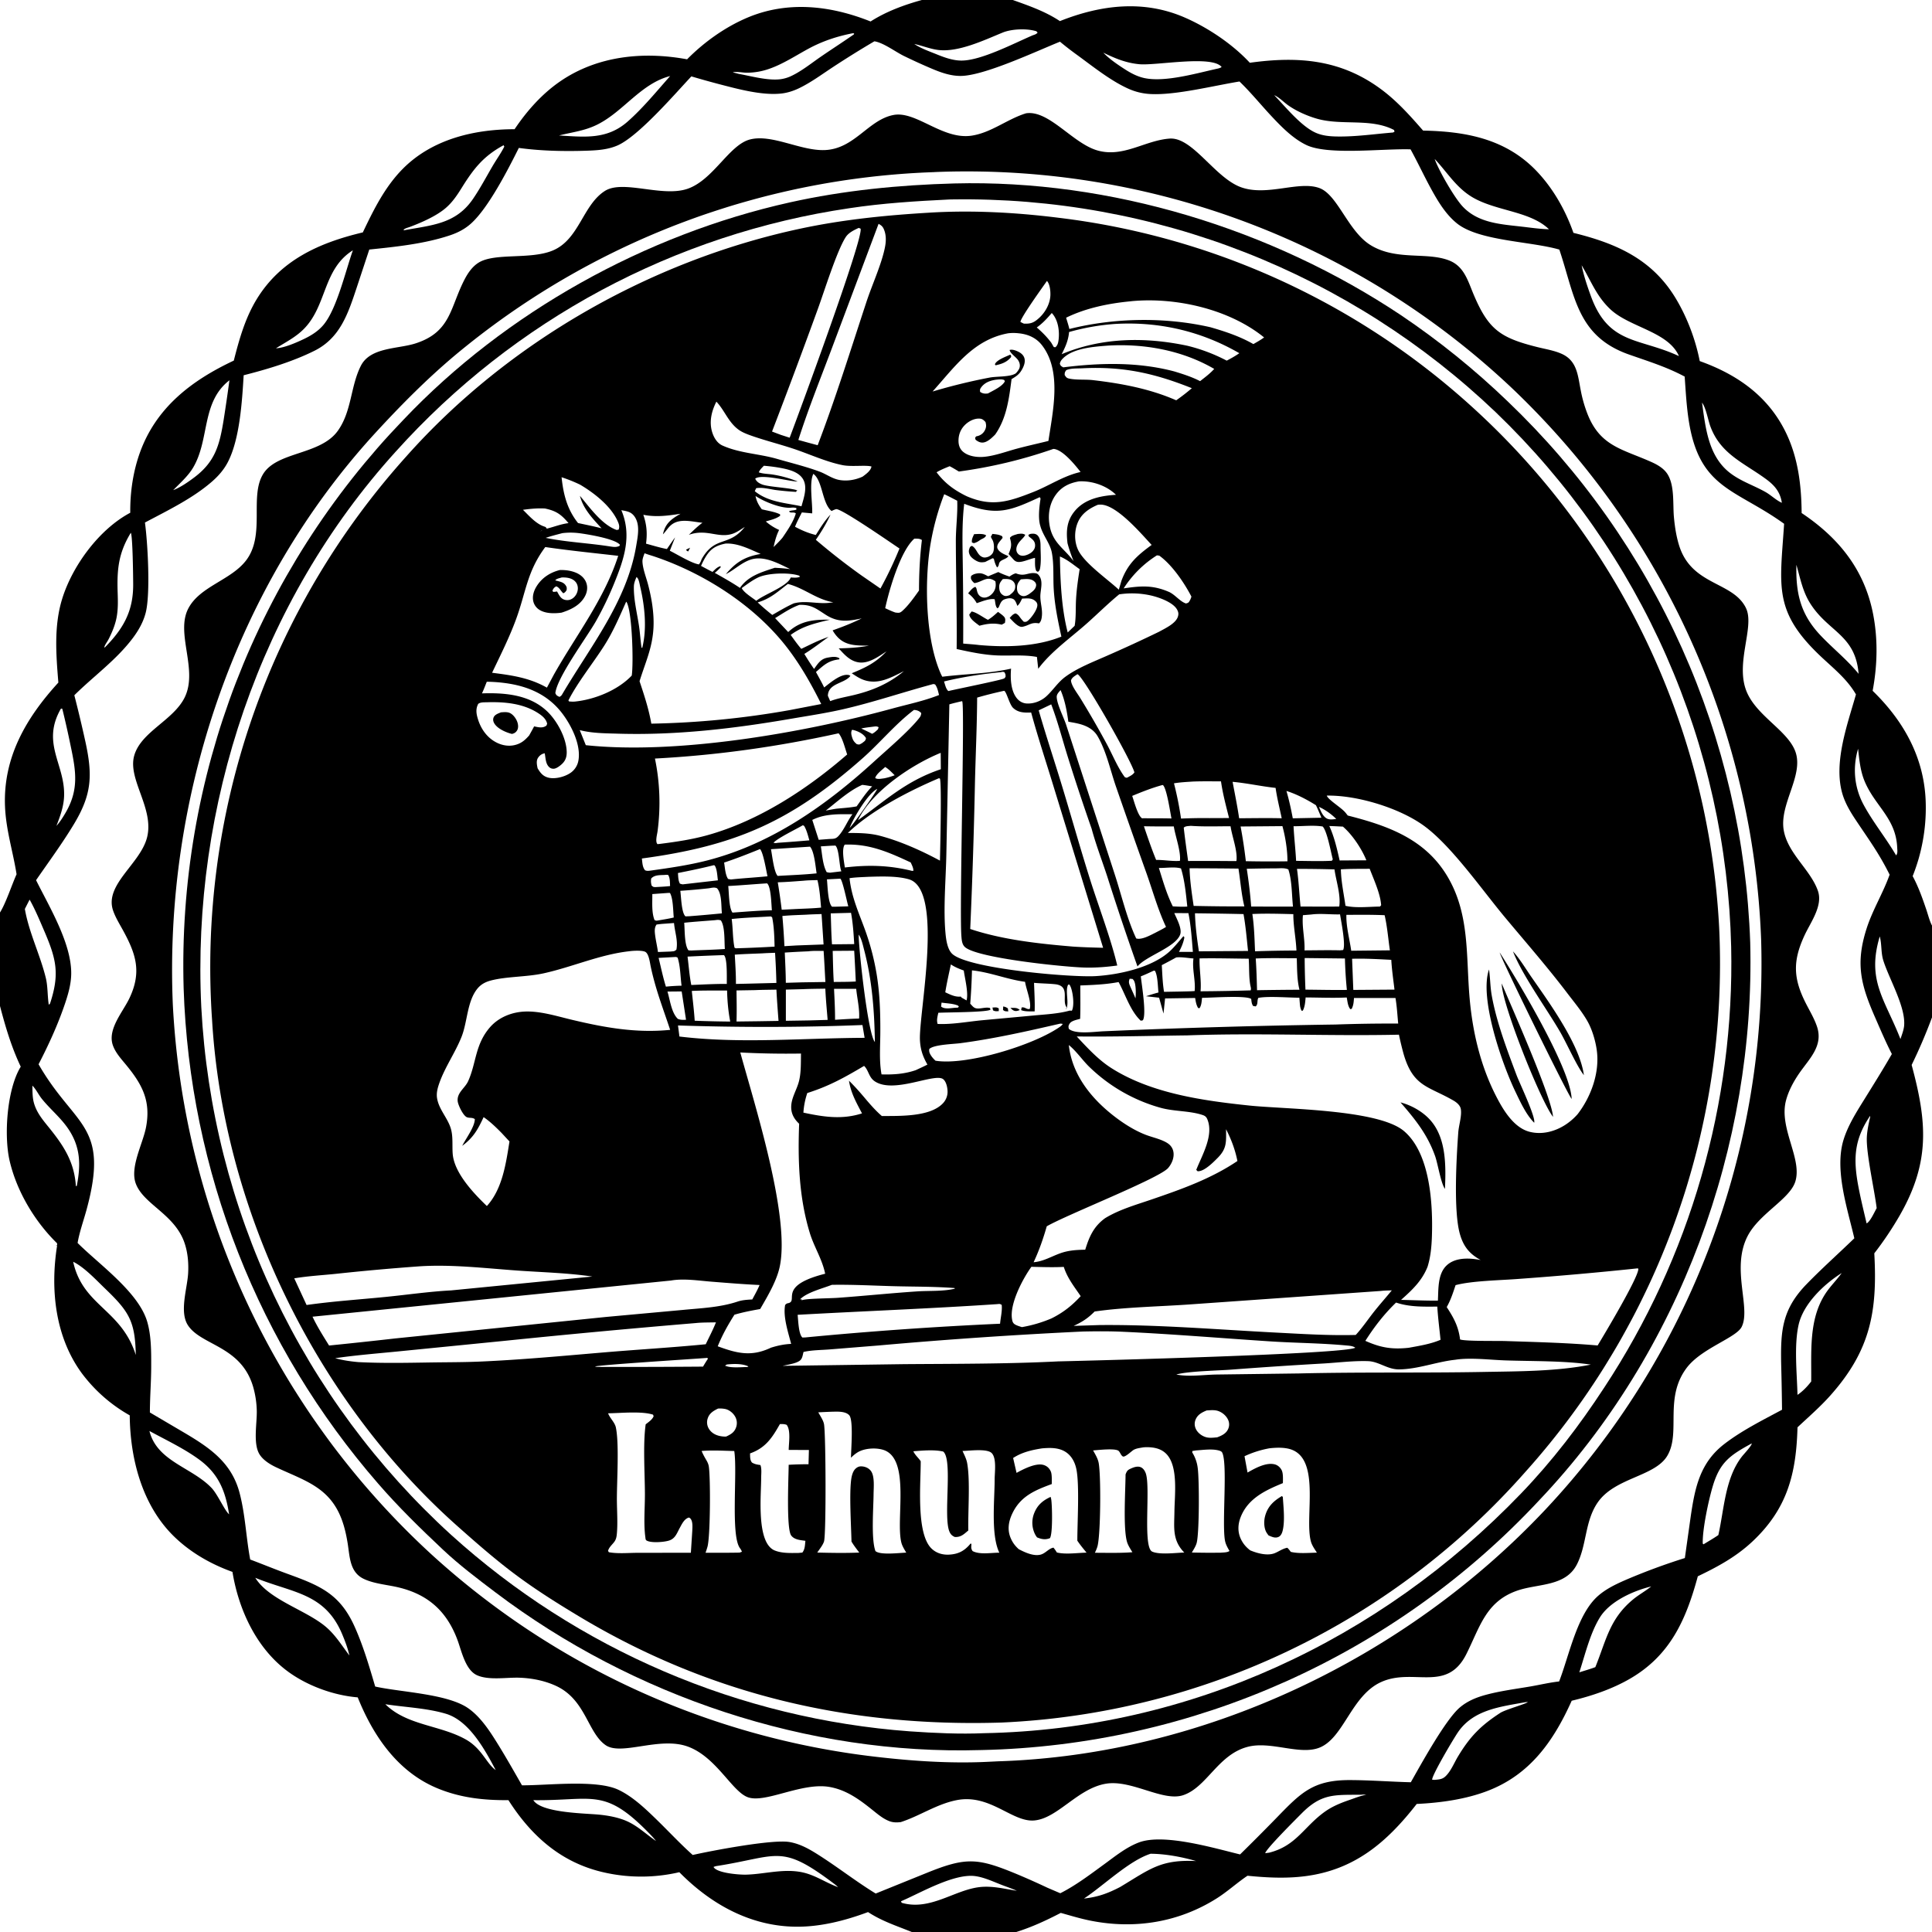 <svg xmlns="http://www.w3.org/2000/svg" viewBox="0 0 256 256"><path d="M122.15 0h12.053c2.16.769 4.315 1.519 6.24 2.796 5.421-2.155 11.09-2.854 16.562-.464 3.075 1.343 6.316 3.52 8.602 5.985 6.465-.9 12.148-.437 17.517 3.6 2.07 1.557 3.75 3.448 5.445 5.388 5.62.105 10.887 1.071 14.963 5.286 2.229 2.305 3.9 5.247 4.956 8.264 5.656 1.391 10.391 3.46 13.529 8.638 1.521 2.512 2.643 5.467 3.208 8.353 5.012 1.789 9.15 4.7 11.478 9.605 1.57 3.305 1.995 6.913 2.024 10.53 4.89 3.267 8.3 7.466 9.458 13.332.667 3.376.583 6.85-.05 10.224 4.243 4.121 6.96 9.1 7.04 15.105q.01.605-.01 1.209t-.07 1.207-.13 1.202-.19 1.194-.248 1.184q-.137.588-.304 1.17-.17.58-.366 1.153-.195.572-.42 1.133c.768 1.418 1.298 2.928 1.815 4.45.233.684.415 1.46.748 2.101v12.167q-1.192 3.217-2.697 6.3c2.047 7.576 2.484 12.893-1.62 20.01a44.5 44.5 0 0 1-3.329 4.95c.43 7.726-.522 12.894-5.844 18.859-1.34 1.501-2.867 2.821-4.332 4.197-.167 6.133-1.335 10.746-5.918 15.078-2.175 2.055-4.621 3.382-7.29 4.661-1.566 5.774-3.66 10.516-9.061 13.614-2.35 1.347-5.022 2.248-7.65 2.875-2.397 5.33-5.502 9.786-11.16 11.952-2.926 1.121-6.25 1.575-9.376 1.724-3.963 5.084-8.234 8.75-14.845 9.58-2.515.317-5.063.186-7.577-.067-1.396.935-2.646 2.093-4.06 2.988-5.049 3.195-10.891 4.13-16.73 2.967-1.332-.265-2.645-.665-3.952-1.032-1.958 1.014-3.785 1.862-5.891 2.532h-13.85c-2.069-.838-3.902-1.41-5.801-2.64-3 1.122-6.231 1.952-9.449 1.94-6.103-.028-11.374-2.978-15.554-7.224q-.606.142-1.22.249-.613.107-1.231.18t-1.24.111-1.244.041-1.244-.028-1.24-.097q-.62-.067-1.234-.167-.615-.101-1.222-.236c-5.69-1.248-9.695-4.784-12.771-9.599-3.296.029-6.45-.32-9.514-1.615-5.203-2.199-8.411-6.922-10.454-12.004-3.16-.26-6.587-1.5-9.158-3.358-4.223-3.05-6.62-8.226-7.44-13.267-2.882-1.036-5.601-2.59-7.792-4.744-4.189-4.119-5.769-10.263-5.82-15.999q-.467-.263-.919-.549t-.888-.596-.856-.642-.821-.686q-.402-.353-.785-.728-.382-.374-.745-.768-.362-.393-.703-.806-.342-.411-.661-.841c-3.515-4.827-4.158-11.072-3.252-16.84l-.178-.075.197.01-.019-.28c-2.96-2.895-5.333-6.865-6.28-10.907-.789-3.37-.354-9.542 1.468-12.492C1.51 138.728.73 136.089 0 133.304V120.91c.78-1.249 1.544-3.609 2.195-5.067-.48-3.035-1.4-5.85-1.53-8.97-.27-6.516 2.798-11.764 7.068-16.428-.303-3.7-.606-7.511.51-11.11 1.362-4.393 4.91-9.215 9.016-11.392-.025-2.676.36-5.386 1.259-7.911 2.143-6.016 6.862-9.62 12.462-12.25.713-2.805 1.5-5.612 3.017-8.106 3.186-5.237 8.34-7.516 14.08-8.882 1.432-3.011 2.95-6.076 5.332-8.461 3.889-3.895 9.42-5.207 14.777-5.212 1.623-2.422 3.642-4.697 6.057-6.351 4.945-3.388 11.025-3.977 16.799-2.91 2.242-2.27 5.01-4.251 7.951-5.504 5.357-2.281 11.056-1.631 16.363.49 2.078-1.328 4.431-2.192 6.795-2.846M121 5.75l.149.075c.818.572 2.073 1.01 3.002 1.388.999.406 2.079.793 3.168.813 2.6.05 7.045-2.292 9.525-3.349.265-.09.456-.138.645-.353l-.157-.18c-1.244-.397-3.27-.322-4.481.174-2.46 1.008-5.888 2.651-8.575 2.297-1.053-.14-2.084-.565-3.127-.79zm24.5.78.187.06.062.138-.062-.137zm.376.24.187.056.133.153c.773.824 1.955 1.625 2.914 2.238.805.514 1.64.947 2.584 1.14 2.763.566 6.989-.689 9.714-1.281.196-.052.291-.08.463-.197-1.25-1.61-8.665-.166-10.892-.37-1.767-.162-3.208-.764-4.783-1.53l-.133-.153zm-57.079 3.308c-3.858.984-6.166 4.684-9.625 6.417-1.694.85-3.296 1.002-5.095 1.456 3.413.206 6.362.568 9.101-1.853 2.037-1.8 3.818-3.988 5.62-6.02l.076-.053zM190.03 21l.072.067c.529 1.502 2.622 5.161 3.746 6.336 2.05 2.141 4.968 2.305 7.737 2.621 1.21.138 2.441.323 3.66.354-2.641-2.557-7.522-2.38-10.661-4.576-1.839-1.287-2.907-3.057-4.405-4.654l-.077-.081zm19.487 14 .058.15c.27 1.358.758 2.802 1.232 4.1 2.365 6.474 6.393 5.474 11.662 7.936-1.41-3.249-6.513-3.796-9.074-6.193-1.837-1.721-2.511-3.642-3.76-5.743l-.06-.1zM36.565 46.153l-.064.066zc1.113-.059 2.63-.724 3.638-1.2 1.002-.473 1.954-1.058 2.671-1.919 1.756-2.107 2.912-7.124 3.885-9.867-3.965 2.487-3.423 7.237-6.435 10.358-1.1 1.139-2.442 1.798-3.76 2.628M22.95 64.948l-.095.078-.105.071.105-.072zc.956-.36 2.005-1.093 2.825-1.713 2.765-2.092 3.326-4.315 3.859-7.595q.413-2.62.766-5.25c-3.751 2.91-2.588 7.804-4.806 11.562-.672 1.137-1.731 2.055-2.644 2.996M7.478 109.434l-.073.066zc.455-.504.828-1.093 1.173-1.676 1.84-3.107 1.414-5.585.71-8.93q-.497-2.432-1.09-4.843l-.052-.099-.152.024c-2.622 4.566.544 7.341.428 11.514-.04 1.426-.509 2.693-1.017 4.01m236.558 59.25c-2.363 1.486-5.102 4.092-5.718 6.887-.61 2.772-.21 6.384-.141 9.257.709-.478 1.296-1.1 1.817-1.774.047-3.928-.36-8.196 1.882-11.634.643-.986 1.482-1.792 2.16-2.735l.065-.052zM33.773 209.019l.056.05c1.812 2.908 6.57 4.214 9.239 6.404 1.355 1.113 2.179 2.515 3.227 3.885l.056.136-.056-.136c-.207-.96-.588-1.944-.968-2.847-2.3-5.461-6.605-5.436-11.498-7.443zm185.025 1.191c-2.395.584-5.48 1.967-6.803 4.106-1.301 2.103-1.956 4.92-2.727 7.276.707-.222 1.427-.427 2.121-.687l.043-.104c1.408-3.499 1.859-6.301 4.948-8.859.767-.635 1.651-1.113 2.418-1.732l.077-.06zm-148.13 28.32c1.068 1.709 6.894 1.734 8.766 1.925 1.02.105 2.032.28 3.003.611 1.788.61 2.895 1.765 4.405 2.82l.087.06.097.076.145.132.124.117.08.076-.08-.076-.124-.117-.145-.132-.097-.076c-.258-.34-.561-.662-.858-.969-6.012-6.202-7.462-4.349-15.403-4.446m16.957 6.002.167.058.06.16-.06-.16zm7.466 2.704a2 2 0 0 0-.544.146c.423.816 3.416 1.04 4.297 1.018 2.35-.061 4.639-.746 7.013-.392 1.955.291 3.309 1.338 5.091 2.01.035.016.07.025.104.038l.072.058-.072-.058a6 6 0 0 0-.452-.391c-7.146-5.41-7.36-3.722-15.51-2.428m24.775 4.48-.48.213.092.2c3.768 1.092 6.964-1.69 10.324-2.08 1.689-.195 3.275.232 4.928.487l.144.078-.144-.078c-.59-.273-1.217-.482-1.825-.711-1.172-.442-2.525-1.102-3.768-1.242-2.681-.3-6.799 2.016-9.271 3.133M112.971 4.41c-2.053.4-4.001 1.043-5.845 2.044-1.706.926-3.386 2.04-5.23 2.676q-.722.253-1.475.38t-1.517.125c-.51-.003-1.353-.186-1.803-.049l.802.208c1.674.298 3.718.886 5.41.715a4.8 4.8 0 0 0 1.632-.486c1.347-.656 2.597-1.668 3.828-2.516 1.42-.978 2.872-1.908 4.285-2.893l.097-.068.017-.126zm2.89 1.063q-2.793 1.643-5.501 3.422c-1.461.96-2.904 2.033-4.48 2.793-.733.353-1.517.61-2.327.702-2.571.29-5.784-.597-8.282-1.244q-1.84-.483-3.662-1.025c-2.224 2.378-7.06 7.984-9.814 9.164-1.303.559-2.702.64-4.102.686-2.936.096-6.04.03-8.946-.37-1.416 2.84-4.022 7.935-6.329 10.013-.807.727-1.73 1.206-2.75 1.552-3.37 1.14-7.21 1.536-10.737 1.9l-1.69 5.115c-1.122 3.37-2.172 6.593-5.553 8.286-2.874 1.439-6.299 2.472-9.402 3.255-.208 3.448-.513 8.466-2.102 11.521-.502.966-1.207 1.783-2.02 2.502-2.574 2.273-5.941 3.887-8.959 5.494.37 2.685.746 9.471.098 11.959-.32 1.235-.944 2.334-1.706 3.349-2.183 2.905-5.185 5.037-7.748 7.576q.793 3.085 1.476 6.197c.957 4.432.852 6.939-1.55 10.916-1.53 2.534-3.314 4.954-4.997 7.392 1.783 3.583 4.764 8.492 4.655 12.527-.036 1.332-.416 2.632-.84 3.886-.931 2.748-2.15 5.406-3.483 7.98 4.804 8.369 9.45 7.924 6.354 19.287-.396 1.453-.928 2.903-1.183 4.388 2.815 2.819 8.074 6.509 9.224 10.434.552 1.885.532 3.999.53 5.952-.004 2.028-.173 4.052-.174 6.078l4.502 2.649c3.449 2.037 6.339 3.993 7.394 8.053.753 2.899.847 5.864 1.396 8.782 1.657.623 3.294 1.298 4.958 1.903 4.263 1.55 6.91 2.62 8.87 6.976 1.136 2.525 1.955 5.3 2.733 7.953 3.457.766 9.653.953 12.39 2.92 1.419 1.02 2.489 2.534 3.415 3.99 1.281 2.017 2.46 4.105 3.646 6.178 3.434.018 9.864-.794 12.794.6 1.882.896 3.546 2.486 5.027 3.926 1.6 1.556 3.139 3.218 4.801 4.704 2.618-.588 10.58-2.1 12.823-1.717 1.375.236 2.557.894 3.722 1.63 2.616 1.651 5.067 3.583 7.702 5.196l6.705-2.712c5.365-2.184 6.855-2.005 12.185.216q1.957.825 3.877 1.733l1.693.725c2.052-1.036 3.942-2.475 5.796-3.826 1.447-1.054 2.911-2.254 4.6-2.898 3.294-1.259 10.019.758 13.426 1.58q2.386-2.343 4.722-4.736c3.281-3.374 4.871-5.13 9.831-5.115 2.69.007 5.381.22 8.071.288 1.349-2.377 4.6-8.308 6.505-9.918.973-.823 2.125-1.305 3.342-1.64 1.94-.535 3.987-.792 5.97-1.13 1.267-.216 2.56-.529 3.835-.668 1.344-3.462 2.368-8.893 5.165-11.342 1.05-.92 2.32-1.527 3.586-2.084q3.88-1.666 7.909-2.928l.762-5.407c.569-3.903 1.22-7.218 4.503-9.731 2.33-1.784 5.034-3.127 7.61-4.51q-.032-2.999-.112-5.997c-.093-4.49.122-7.308 3.368-10.648 2.024-2.084 4.236-4.055 6.326-6.077-.925-3.96-2.668-9.125-1.414-13.104.568-1.803 1.584-3.442 2.575-5.038 1.291-2.08 2.588-4.148 3.81-6.271-.809-1.576-1.502-3.212-2.212-4.834-1.913-4.37-2.633-7.152-1.123-11.829.796-2.466 2.177-4.675 3.04-7.103-1.464-2.937-2.788-4.679-4.546-7.332-.702-1.058-1.365-2.183-1.72-3.41-1.193-4.126.677-9.164 1.805-13.14-1.1-1.912-2.778-3.291-4.377-4.772-6.656-6.166-5.687-9.425-5.143-17.84-6.417-4.627-11.197-4.596-12.621-13.583-.31-1.957-.416-3.947-.555-5.922-2.395-1.282-4.844-2.031-7.386-2.926-6.894-2.428-7.162-7.783-9.222-13.902-3.814-1.109-10.678-1.124-13.593-3.492-1.442-1.172-2.444-2.822-3.33-4.428-.972-1.765-1.82-3.597-2.79-5.362-3.642-.123-10.905.811-13.799-.57-1.78-.849-3.304-2.407-4.635-3.83-1.415-1.514-2.742-3.155-4.234-4.59-3.422.554-8.432 1.829-11.757 1.662q-.394-.018-.784-.074t-.772-.148-.754-.223-.73-.294c-2.395-1.093-4.741-3.006-6.868-4.547q-1.087-.79-2.121-1.65c-3.17 1.276-10.062 4.525-13.16 4.536-1.33.005-2.588-.437-3.798-.95a77 77 0 0 1-3.738-1.704c-1.129-.553-2.693-1.75-3.895-1.935m52.974 7.136c1.503 1.549 3.588 4.158 5.55 5.002.866.373 1.804.458 2.737.475 2.496.046 4.967-.325 7.449-.526l.21-.106-.066-.23c-3.089-1.61-6.945-.545-10.246-1.504-1.297-.376-2.758-1.025-3.85-1.817-.572-.414-1.136-1.019-1.784-1.294M66.724 19.245c-2.696 1.464-3.974 3.121-5.568 5.682-.601.966-1.214 1.873-2.081 2.623-1.249 1.08-3.23 1.942-4.779 2.523-.226.085-.709.192-.826.4l.068.039c3.668-.686 6.857-.81 9.14-4.16.956-1.401 1.759-2.926 2.616-4.389.5-.852 1.087-1.658 1.53-2.54zm158.803 34.103c.47 3.36.835 7.142 3.755 9.355 1.46 1.106 3.135 1.625 4.69 2.511.707.404 1.403 1.096 2.134 1.408-.224-1.442-.959-2.304-2.106-3.146-2.931-2.15-6.01-3.299-7.365-6.972-.323-.874-.575-2.451-1.108-3.156M17.333 70.597c-1.642 2.698-1.843 4.847-1.742 7.949.036 1.088.064 2.148-.133 3.224-.185 1.014-.602 2.015-1.07 2.93-.181.357-.467.68-.57 1.069l.065.029c2.485-2.514 3.78-4.824 3.765-8.374-.004-.91-.062-6.43-.315-6.827m220.7 4.243c-.096 3.769.548 6.543 3.168 9.323 1.652 1.753 3.556 3.249 5.075 5.126-.419-5.185-4-5.529-6.4-9.312-1.025-1.615-1.324-3.335-1.844-5.137m8.174 24.377c-.743 2.519-.511 5.117.737 7.429 1.251 2.317 2.965 4.404 4.299 6.694.24-.26.162-.683.147-1.031-.167-3.891-2.927-5.48-4.307-8.765-.578-1.374-.717-2.858-.876-4.327m-238.91 10.47h.095zm-3.377 9.525-.626 1.229c.538 3.114 2.019 6.051 2.774 9.128.281 1.143.211 2.404.397 3.572l.168-.168c1.293-3.927.841-5.877-.786-9.651-.571-1.325-1.15-2.72-1.845-3.982-.024-.044-.055-.085-.082-.128m245.159 4.871c-1.76 5.843.676 8.309 2.743 13.6.18-.561.435-1.19.486-1.777.217-2.487-1.986-6.185-2.755-8.624-.334-1.058-.19-2.166-.474-3.199M4.29 143.853c.015.824-.001 1.651.25 2.446.36 1.142 1.07 2.026 1.813 2.939 2.017 2.48 3.486 4.633 3.7 7.91l.094.028.037-.089c.53-2.747.49-5.076-1.11-7.467-1.015-1.517-2.418-2.631-3.543-4.037-.422-.526-.763-1.271-1.24-1.73m243.505 4.012c-2.167 3.2-2.236 5.794-1.525 9.489.306 1.593.697 3.176 1.066 4.755.502-.275 1.032-1.5 1.333-2.026-.3-2.439-1.387-7.2-1.306-9.348.032-.854.223-1.756.413-2.588.044-.187.039-.108.02-.281m-238.1 19.323c1.284 5.872 6.365 6.265 8.297 12.354-.088-4.474-.884-5.743-4.078-8.81-1.208-1.16-2.72-2.804-4.219-3.544M19.8 189.613c1.011 4.04 5.615 4.8 8.233 7.546.812.851 1.728 2.998 2.325 3.494-.483-3.079-1.387-5.367-3.976-7.26-2.007-1.468-4.396-2.59-6.582-3.78m212.308 1.65c-2.875 1.57-4.216 2.48-5.17 5.708-.552 1.866-1.363 5.646-1.316 7.562l.104.097c.655-.404 1.333-.79 1.965-1.225.776-3.438.879-7.576 3.166-10.459.229-.288 1.323-1.45 1.251-1.683m-30.007 34.29c-3.288.602-6.826.982-8.88 3.933-.588.845-3.478 5.721-3.454 6.334.124.007.266.03.389.017.838-.069 1.157-.143 1.689-.803.547-.68.895-1.54 1.345-2.286 1.594-2.647 3.013-4.092 5.599-5.775.7-.456 3.454-1.196 3.66-1.447zm-151.041.266c2.863 2.828 7.218 2.744 10.644 4.659 2.168 1.212 2.774 3.249 3.977 4.06-1.437-2.717-3.516-6.536-6.603-7.457-2.523-.754-5.408-.857-8.018-1.262m129.287 11.994c-3.521.027-5.24-.188-7.873 2.473-.757.764-4.719 4.707-4.826 5.272.179-.023.357-.043.535-.072 3.596-.91 4.586-3.443 7.383-5.437 1.002-.714 2.143-1.17 3.301-1.565.71-.242 1.494-.572 2.235-.675-.032.002-.064.008-.096.007-.048-.001-.095-.01-.142-.015a2.7 2.7 0 0 0-.517.012m-27.89 7.819c-2.86.921-6.2 4.2-8.825 5.935 1.859-.204 3.16-.682 4.804-1.537 3.953-2.372 5.348-3.658 10.053-3.43-1.847-.545-4.11-.962-6.033-.968"/><path d="M119.368 241.436c-.548.065-1.04.07-1.561-.138-.806-.319-1.477-.886-2.145-1.422-1.736-1.394-3.468-2.687-5.717-3.09-3.675-.66-8.482 2.176-10.824 1.367-2.117-.731-4.188-5.343-7.986-6.724-3.768-1.37-8.806 1.271-10.9-.197-2.398-1.681-2.62-6.045-6.597-7.86-1.496-.684-3.17-1.008-4.808-1.067-1.688-.06-4.078.377-5.632-.333-1.538-.703-2.037-3.198-2.576-4.655-1.475-3.985-4.129-6.226-8.299-7.084-1.351-.279-2.904-.433-4.152-1.038-1.868-.906-1.82-2.987-2.118-4.78-.176-1.058-.404-2.09-.782-3.098-1.602-4.266-4.896-5.117-8.674-6.89-.83-.39-1.81-.993-2.267-1.82-.805-1.454-.252-4.11-.308-5.758a12.5 12.5 0 0 0-.495-3.141c-1.614-5.386-6.854-5.414-8.616-8.09-1.174-1.783-.094-4.88.018-6.898.074-1.34-.038-2.715-.467-3.993-1.286-3.837-5.435-5.125-6.467-7.893-.81-2.172.934-5.273 1.353-7.459.693-3.605-.584-5.815-2.81-8.48-.615-.738-1.28-1.499-1.593-2.422-.714-2.106 1.337-4.381 2.195-6.182 1.669-3.501.887-5.889-.89-9.108-.45-.816-.955-1.636-1.261-2.52-1.19-3.428 3.592-6.189 4.492-9.681.991-3.851-2.587-7.685-1.698-10.853.889-3.17 5.21-4.684 6.695-7.732 1.798-3.69-1.251-8.475.476-11.775 1.538-2.938 5.631-3.731 7.646-6.354 2.6-3.384.428-8.433 2.258-11.442 1.842-3.029 7.58-2.494 9.906-5.745 1.847-2.581 1.675-5.884 3.045-8.598 1.262-2.504 4.924-2.224 7.275-2.987 4.701-1.526 4.543-4.78 6.497-8.512.437-.837 1.024-1.679 1.839-2.184 2.158-1.338 6.848-.368 9.819-1.605 3.512-1.464 3.974-6.028 6.913-7.895 2.42-1.536 7.615.89 10.985-.297 3.403-1.2 5.48-5.808 8.237-6.522 2.913-.755 6.748 1.54 9.936 1.403 3.934-.17 5.738-4.005 9.08-4.648 3.017-.58 6.525 3.355 10.415 2.73 2.603-.42 4.669-2.19 7.15-2.954 3.051-.463 6.199 4.017 9.505 4.935 3.415.947 6.252-1.342 9.516-1.583 3.065-.227 6.007 5.226 9.503 6.459 3.457 1.218 7.622-.903 10.347.095 2.425.888 3.794 5.72 6.78 7.56 3.414 2.104 7.484.852 10.465 2.057 1.923.777 2.431 2.668 3.16 4.408 1.982 4.725 3.549 5.82 8.513 7.056 1.034.256 2.16.438 3.137.863 2.117.919 2.185 2.9 2.582 4.89q.294 1.552.86 3.027c1.69 4.385 4.675 4.72 8.528 6.453.808.364 1.642.85 2.119 1.622.945 1.532.672 3.94.837 5.703.116 1.247.31 2.511.682 3.71 1.62 5.223 6.852 4.785 8.717 8.03q.14.241.24.502c.92 2.438-1.367 6.88-.14 10.492 1.183 3.483 5.591 5.432 6.607 8.34 1.11 3.177-2.214 6.976-1.543 10.468.588 3.059 3.532 5.146 4.51 7.931.693 1.974-.944 4.14-1.754 5.876-1.614 3.457-1.524 5.776.217 9.154.493.956 1.063 1.917 1.41 2.938.89 2.606-1.042 4.31-2.383 6.276-.727 1.064-1.38 2.278-1.711 3.53-.978 3.687 2.182 7.714 1.23 10.76-.736 2.352-4.82 4.248-6.35 7.281-2.168 4.297.498 9.47-.758 11.972-.734 1.461-5.345 2.838-7.299 5.449-3.003 4.012-.739 8.523-2.539 11.606-1.638 2.803-6.949 2.889-9.24 6.216-1.721 2.502-1.428 5.612-2.751 8.201-1.512 2.957-5.125 2.53-7.856 3.46-4.221 1.439-4.991 4.845-6.802 8.44-2.607 5.176-7.052 1.737-11.323 3.708-3.904 1.801-4.911 7.351-8.09 8.657-2.632 1.082-6.466-.905-9.57-.085-3.926 1.037-5.382 5.338-8.52 6.398-2.678.905-6.826-2.072-10.228-1.519-3.75.61-6.42 4.604-9.515 4.872-2.936.255-5.857-3.563-10.288-2.69-2.654.523-4.856 2.079-7.392 2.905m4.32-218.623q-1.08.037-2.16.097t-2.157.143-2.155.187q-1.076.105-2.15.232t-2.145.276-2.138.32-2.132.365-2.123.408-2.115.453-2.105.496-2.094.54-2.082.582-2.07.626-2.057.668-2.043.71-2.027.753-2.011.795q-1.002.408-1.995.836-.992.428-1.976.877t-1.958.918-1.939.958q-.964.49-1.918.998-.955.509-1.898 1.038-.943.528-1.875 1.076t-1.853 1.115-1.83 1.154q-.908.586-1.805 1.19-.896.605-1.78 1.228-.883.623-1.754 1.265-.87.64-1.728 1.3-.857.659-1.7 1.336-.844.676-1.673 1.37c-3.74 3.152-7.14 6.585-10.445 10.18-18.668 20.309-28.074 48.401-26.894 75.824q.066 1.288.164 2.576.097 1.287.226 2.571t.289 2.565.35 2.558.413 2.548.475 2.537.535 2.525.598 2.512.658 2.496.718 2.48.779 2.46.838 2.442.897 2.42.956 2.399 1.013 2.374q.521 1.18 1.071 2.349.55 1.167 1.128 2.322.578 1.154 1.183 2.293t1.24 2.265 1.293 2.234 1.348 2.202 1.4 2.168 1.454 2.133 1.504 2.098 1.555 2.06q.79 1.022 1.605 2.023.814 1.001 1.652 1.983.84.98 1.701 1.941.863.961 1.748 1.9.885.94 1.793 1.857.908.918 1.837 1.813.93.895 1.882 1.768.758.691 1.529 1.367.772.676 1.556 1.338.784.66 1.581 1.306t1.607 1.276 1.631 1.244 1.655 1.212 1.678 1.18 1.701 1.147 1.724 1.113 1.744 1.08q.877.53 1.765 1.045t1.785 1.01q.898.497 1.805.976.907.48 1.823.94.916.462 1.841.905.925.444 1.859.87.933.424 1.875.831.941.407 1.89.796.95.389 1.906.759.957.37 1.92.721.965.351 1.935.684.97.332 1.947.646.977.313 1.96.608.982.294 1.97.57t1.981.53q.994.256 1.992.493.998.236 2 .454 1.003.216 2.01.414t2.017.375 2.023.336 2.03.296q1.017.139 2.036.257c4.852.569 9.843.907 14.727.683l1.51-.074c27.252-.84 53.985-13.606 72.578-33.38q.884-.943 1.746-1.908.862-.964 1.7-1.95.837-.986 1.65-1.992.814-1.006 1.602-2.031t1.552-2.07 1.5-2.107q.738-1.063 1.448-2.144.712-1.08 1.396-2.178.685-1.097 1.342-2.212.657-1.113 1.287-2.243t1.233-2.275q.602-1.145 1.176-2.304.574-1.16 1.12-2.332.545-1.173 1.061-2.359.517-1.186 1.004-2.384.488-1.198.946-2.408t.886-2.43.827-2.452q.398-1.23.766-2.47t.705-2.49.645-2.505q.307-1.256.583-2.52t.521-2.534.46-2.546q.213-1.276.396-2.556t.334-2.565.271-2.573.208-2.578.145-2.583.082-2.586.018-2.587q-.006-1.293-.044-2.586-.049-1.289-.128-2.576-.08-1.287-.19-2.572-.111-1.284-.253-2.566t-.315-2.56-.376-2.55-.439-2.542-.5-2.53-.56-2.517-.622-2.502-.683-2.487q-.356-1.24-.742-2.47-.387-1.23-.802-2.45t-.862-2.431q-.445-1.21-.92-2.41-.474-1.198-.978-2.385t-1.035-2.362q-.533-1.174-1.093-2.336t-1.15-2.308q-.588-1.148-1.204-2.28-.616-1.133-1.26-2.25-.643-1.118-1.313-2.22t-1.367-2.187-1.42-2.152-1.472-2.118-1.522-2.081q-.774-1.031-1.573-2.044-.798-1.012-1.621-2.005t-1.67-1.965-1.717-1.924-1.763-1.882-1.808-1.839-1.852-1.794q-.941-.884-1.904-1.745-.962-.86-1.945-1.697t-1.987-1.65-2.026-1.6-2.065-1.55-2.102-1.498q-1.06-.737-2.139-1.447t-2.173-1.394-2.207-1.34-2.24-1.285-2.27-1.23-2.299-1.174-2.327-1.117-2.355-1.06-2.38-1.002q-1.195-.486-2.403-.943t-2.426-.884-2.447-.824q-1.228-.397-2.466-.764t-2.484-.703q-1.247-.336-2.501-.642-1.255-.305-2.516-.58t-2.53-.518q-1.267-.244-2.54-.456t-2.552-.394-2.56-.331q-1.283-.15-2.569-.268t-2.573-.205-2.578-.142-2.581-.078-2.582-.015-2.582.048q-.578.018-1.155.047"/><path d="m130.063 231.889-.125.004c-22.877.677-46.063-7.115-64.272-20.883-2.377-1.798-4.804-3.63-6.977-5.674-2.963-2.787-5.932-5.684-8.593-8.761q-.737-.847-1.456-1.71-.718-.863-1.418-1.742-.7-.877-1.381-1.77t-1.343-1.8-1.304-1.828-1.265-1.856q-.623-.934-1.225-1.882t-1.184-1.907-1.144-1.933q-.561-.972-1.102-1.957-.54-.984-1.06-1.98-.52-.995-1.018-2.001-.498-1.007-.974-2.023-.477-1.017-.931-2.044-.455-1.026-.888-2.062-.433-1.037-.843-2.082t-.799-2.099q-.388-1.053-.753-2.115-.366-1.062-.709-2.131-.343-1.07-.662-2.145-.32-1.077-.617-2.16t-.57-2.172-.524-2.183q-.251-1.095-.478-2.195t-.43-2.204-.384-2.212q-.18-1.109-.335-2.22-.157-1.113-.289-2.228t-.24-2.232-.194-2.238q-.085-1.12-.146-2.24-.06-1.122-.097-2.244-.038-1.296-.044-2.593t.02-2.594.085-2.592.15-2.59q.09-1.294.213-2.585t.278-2.578.343-2.572q.187-1.283.406-2.561t.47-2.551.533-2.538.596-2.525.66-2.508.72-2.492.784-2.472.844-2.453.905-2.43.965-2.408q.498-1.198 1.025-2.383.528-1.184 1.084-2.356.557-1.171 1.143-2.328t1.2-2.3 1.257-2.269 1.313-2.237 1.368-2.203 1.423-2.168 1.477-2.133 1.529-2.095 1.58-2.057 1.632-2.016 1.68-1.975 1.73-1.933 1.778-1.889c13.51-14.232 32.068-24.528 51.21-28.786 7.126-1.585 14.483-2.308 21.771-2.503 20.672-.534 41.987 6.001 59.15 17.439q3.786 2.547 7.336 5.414t6.837 6.03q.91.87 1.799 1.762.888.891 1.755 1.804t1.712 1.846 1.666 1.887 1.62 1.926 1.573 1.965q.775.993 1.525 2.003.751 1.01 1.477 2.039.726 1.028 1.427 2.074.7 1.045 1.376 2.108.675 1.062 1.325 2.14t1.272 2.172 1.22 2.202 1.166 2.23q.57 1.123 1.112 2.259t1.058 2.284q.514 1.149 1.001 2.31.487 1.16.946 2.333.458 1.172.888 2.355t.832 2.376.774 2.395.716 2.413q.343 1.212.657 2.43.314 1.22.599 2.445.284 1.227.539 2.46t.48 2.47.42 2.483q.194 1.243.359 2.491t.3 2.5.238 2.505.178 2.511.118 2.515c.702 26.954-9.342 54.32-27.976 73.928q-.886.95-1.796 1.877-.909.928-1.841 1.832-.933.905-1.888 1.786-.954.88-1.93 1.737-.977.857-1.974 1.69-.998.832-2.016 1.639-1.017.807-2.055 1.588t-2.095 1.537-2.132 1.484q-1.075.729-2.168 1.43-1.093.702-2.204 1.376-1.11.674-2.237 1.32-1.126.647-2.27 1.265-1.142.618-2.3 1.207t-2.329 1.15-2.357 1.091-2.385 1.032q-1.198.501-2.409.972t-2.432.912-2.454.85-2.475.79q-1.243.38-2.494.727-1.252.349-2.511.665t-2.528.602-2.54.54q-1.275.253-2.555.475t-2.565.412-2.574.347-2.583.283q-1.292.126-2.588.219t-2.593.154q-1.298.06-2.596.089m-4.244-205.46c-4.437.217-8.872.49-13.267 1.158q-1.076.158-2.148.34-1.072.181-2.14.386-1.067.204-2.13.432t-2.121.479-2.11.524-2.098.57-2.086.615-2.071.66-2.057.704q-1.025.364-2.041.75-1.017.385-2.025.792t-2.007.837-1.988.88-1.969.922-1.948.965-1.927 1.007-1.905 1.048-1.881 1.09q-.935.554-1.858 1.129t-1.833 1.17-1.807 1.209-1.78 1.248q-.884.633-1.753 1.285-.87.653-1.725 1.324t-1.696 1.36-1.666 1.398-1.635 1.433-1.604 1.467-1.572 1.503-1.54 1.535q-.76.776-1.505 1.569t-1.47 1.6c-18.036 19.87-27.09 46.973-25.783 73.649q.066 1.238.161 2.474t.22 2.47.281 2.463q.156 1.23.341 2.456t.4 2.447q.215 1.222.46 2.437t.52 2.424q.273 1.21.577 2.412t.637 2.396.694 2.38.753 2.363q.39 1.177.81 2.344.419 1.167.866 2.323t.923 2.302.979 2.278 1.033 2.254q.531 1.12 1.089 2.227t1.142 2.201 1.196 2.172 1.248 2.143 1.3 2.111 1.352 2.08 1.4 2.045q.714 1.014 1.451 2.011.738.996 1.5 1.975.761.978 1.547 1.938t1.593 1.9q.809.94 1.64 1.86t1.684 1.82 1.728 1.778 1.77 1.735 1.813 1.692q.78.707 1.575 1.397t1.603 1.363 1.632 1.33 1.658 1.296 1.685 1.261 1.71 1.226 1.735 1.191 1.76 1.154 1.784 1.118 1.806 1.08 1.828 1.043q.92.513 1.849 1.006.93.492 1.87.966t1.889.928 1.908.888 1.926.848 1.943.809 1.96.768 1.974.727 1.99.687 2.004.644q1.004.313 2.016.604 1.011.291 2.028.562 1.017.27 2.04.519 1.022.25 2.05.477 1.027.228 2.059.435 1.031.206 2.067.392 1.037.185 2.076.349t2.082.306 2.088.263q1.046.12 2.093.22 1.048.098 2.098.175c3.26.227 6.572.383 9.84.243 27.182-.518 52.38-12.256 71.135-31.757 4.154-4.32 7.75-9.024 11.025-14.036q.53-.806 1.046-1.621.515-.816 1.015-1.64.5-.825.984-1.66.484-.834.952-1.677.469-.843.92-1.695.453-.852.889-1.713.436-.86.856-1.728.42-.869.823-1.745t.79-1.76.756-1.774.723-1.788.69-1.802q.335-.904.655-1.814.319-.91.62-1.826.302-.916.586-1.838t.551-1.848.517-1.859.48-1.868.446-1.877.41-1.884.375-1.893q.178-.947.338-1.899.161-.95.303-1.905.143-.953.267-1.91.125-.956.231-1.915.106-.958.194-1.919.088-.96.159-1.922.07-.962.121-1.925.052-.964.086-1.927t.05-1.929q.015-.964.012-1.928-.003-.965-.024-1.93-.03-1.239-.089-2.478-.06-1.238-.15-2.475t-.21-2.47q-.12-1.235-.27-2.466-.15-1.23-.33-2.457t-.391-2.449-.45-2.439q-.24-1.216-.51-2.426t-.569-2.414-.627-2.399q-.329-1.196-.686-2.383t-.744-2.365-.802-2.347-.859-2.327q-.443-1.158-.915-2.304-.472-1.147-.971-2.282-.5-1.135-1.027-2.257-.528-1.122-1.082-2.231-.554-1.11-1.136-2.205t-1.19-2.176q-.607-1.08-1.241-2.146t-1.294-2.115q-.66-1.05-1.346-2.083t-1.396-2.05-1.446-2.014-1.495-1.979-1.542-1.942-1.59-1.903q-.805-.942-1.635-1.864-.829-.922-1.68-1.824-.852-.901-1.725-1.782-.873-.88-1.767-1.739-.896-.856-1.812-1.69-.917-.834-1.853-1.645-.936-.812-1.892-1.6-.956-.789-1.93-1.554-.975-.764-1.968-1.506-.994-.74-2.004-1.458-1.01-.716-2.038-1.408-1.029-.692-2.073-1.359t-2.104-1.308-2.136-1.256-2.166-1.205-2.194-1.15-2.221-1.098q-1.118-.535-2.248-1.043t-2.272-.989-2.296-.932-2.317-.877-2.339-.82-2.357-.764-2.375-.705-2.392-.648q-1.2-.31-2.407-.59t-2.42-.53-2.433-.471q-1.219-.222-2.443-.413-1.224-.192-2.453-.353-1.228-.162-2.46-.293-1.232-.132-2.467-.234t-2.472-.173-2.475-.113-2.477-.053q-1.24-.012-2.478.007z"/><path d="M132.8 228.243c-20.145.648-38.745-3.657-56.09-14.076-2.879-1.73-5.681-3.492-8.376-5.5-2.674-1.992-5.192-4.202-7.684-6.414-18.84-16.722-31.06-41.986-32.55-67.117q-.088-1.265-.143-2.532-.056-1.267-.08-2.535t-.016-2.536.047-2.536.111-2.534.175-2.53.238-2.525.301-2.519.364-2.51.427-2.5q.23-1.247.49-2.488t.552-2.475q.29-1.235.613-2.461.323-1.227.675-2.445t.736-2.427.797-2.408q.414-1.199.857-2.387.444-1.188.917-2.364.473-1.177.975-2.342.503-1.164 1.034-2.315.532-1.152 1.092-2.29t1.149-2.261q.588-1.123 1.205-2.232.616-1.108 1.26-2.2.645-1.093 1.316-2.169t1.369-2.135 1.422-2.1q.725-1.04 1.475-2.063.75-1.022 1.526-2.026t1.576-1.987 1.626-1.947 1.673-1.905c13.443-15.117 32.367-25.9 52.105-30.136 5.7-1.223 11.396-1.795 17.205-2.138q.132-.01.264-.017c5.548-.316 11.226-.004 16.735.682q.945.113 1.887.244.942.13 1.882.28.94.149 1.876.316t1.87.352q.932.185 1.862.388.929.203 1.854.424t1.846.459 1.837.494 1.827.53 1.817.565q.905.29 1.805.599t1.794.634 1.781.669q.887.342 1.768.702.88.36 1.754.736.874.377 1.74.77t1.724.803 1.709.836q.85.427 1.692.869.842.443 1.676.901.833.459 1.657.933t1.64.965 1.62.996 1.602 1.027 1.582 1.058 1.56 1.087 1.54 1.118 1.517 1.147q.754.58 1.496 1.175t1.472 1.205q.731.61 1.45 1.232.719.624 1.425 1.26.916.823 1.81 1.669.895.845 1.77 1.712.874.867 1.726 1.756.852.888 1.683 1.797.83.909 1.638 1.838.808.93 1.592 1.878.785.949 1.546 1.916.761.968 1.498 1.954.738.986 1.45 1.99.713 1.004 1.4 2.025.688 1.021 1.35 2.059t1.3 2.091 1.248 2.123 1.194 2.153 1.142 2.182 1.088 2.208 1.033 2.235q.502 1.124.977 2.26t.922 2.283.866 2.305.809 2.325.751 2.345.694 2.362.635 2.379.577 2.394.517 2.407.458 2.419.399 2.43.339 2.438.279 2.447.218 2.452.159 2.457q.058 1.226.087 2.453t.027 2.454-.033 2.455q-.031 1.226-.092 2.452t-.152 2.45-.212 2.446-.271 2.439-.33 2.432-.39 2.424-.448 2.413q-.24 1.203-.508 2.401t-.565 2.389-.624 2.374-.68 2.358-.739 2.34-.795 2.323-.852 2.302q-.44 1.146-.907 2.28-.467 1.135-.962 2.259t-1.018 2.233-1.07 2.209-1.126 2.182-1.177 2.153-1.23 2.124-1.28 2.094q-.654 1.04-1.332 2.062-.679 1.023-1.381 2.029-.704 1.006-1.431 1.994-.727.989-1.478 1.96-.752.97-1.526 1.922-.775.952-1.572 1.885-.798.933-1.618 1.846-.816.925-1.655 1.83t-1.7 1.788-1.745 1.745q-.883.861-1.788 1.7t-1.83 1.655-1.871 1.608-1.91 1.561q-.966.769-1.95 1.513t-1.987 1.463q-1.002.72-2.022 1.413t-2.058 1.362q-1.037.668-2.091 1.31t-2.123 1.257q-1.07.615-2.154 1.203-1.085.588-2.184 1.149-1.099.56-2.212 1.094-1.112.532-2.238 1.037t-2.263.982q-1.139.476-2.288.924-1.15.448-2.31.867-1.161.418-2.332.808t-2.35.75q-1.18.36-2.369.69t-2.385.63-2.4.571-2.415.511-2.426.45-2.436.388-2.446.328-2.453.266-2.459.204-2.463.143M76.843 65.698c1.285 1.534 2.917 3.838 4.866 4.528l.264-.05c.163-.424.031-.767-.154-1.17-.911-1.984-3.116-3.704-4.96-4.788a20 20 0 0 0-2.447-.983c.24 2.285.736 4.245 2.18 6.07 1.04.225 2.09.429 3.12.7-1.171-1.277-2.43-2.572-2.868-4.307m-4.392 4.352-.075.05zc.977-.239 1.867-.612 2.878-.733-.974-1.16-1.629-1.622-3.118-1.938-.992-.055-1.935.04-2.917.173.815.802 1.76 1.89 2.863 2.23.19.058.183.11.294.267m-.576.2c-.086.043-.192.07-.249.148zl.216-.072zm15.965.552c.229-1.074.737-1.723 1.654-2.315q.335-.214.68-.411c-1.673.26-3.254.475-4.931.136.452 1.322.539 2.432.36 3.826.914.25 1.835.535 2.765.713.359-.516.708-1.04 1.084-1.543l-.699 1.77c.972.477 2.91 1.681 3.865 1.81.166-.23.26-.413.347-.683 1.806-3.196 3.567-1.565 5.722-4.278-.496.308-1.046.707-1.598.895-1.93.655-3.428-.702-5.812.146.581-.562 1.148-1.118 1.8-1.599-1.333-.122-2.981-.64-4.12.278-.444.359-.714.869-1.117 1.255m16.934 5.721c.412.016.811.065 1.204-.084l-.05-.148c-1.35-.47-4.245-.376-5.513.248-.759.372-1.447.898-2.133 1.386.243.57 1.41 1.286 1.932 1.687 1-.839 4.15-1.916 4.56-3.088m-30.971 21.01.072.217.176.482.053.133-.053-.133-.176-.482zm39.893 11.144-.056.063zc3.764-2.701 6.365-5.198 10.968-6.75l-.016-2.17c-3.816 1.555-9.123 5.08-10.952 8.92m-1.106 1.015-.066.058zc.357-.275 3.46-4.676 3.65-5.157-1.218.57-3.168 3.873-3.65 5.157m3.824-80.03-6.14 16.362c-1.525 4.065-3.171 8.139-4.489 12.274l1.258.347 1.303.35c2.38-6.234 4.379-12.663 6.465-19.002.737-2.24 1.986-4.935 2.442-7.187.165-.817.196-1.655-.14-2.434-.16-.373-.355-.524-.699-.71m-2.629.537c-.62.293-1.343.627-1.727 1.227-1.187 1.855-2.862 7.254-3.695 9.53q-2.956 8.142-6.064 16.228l1.17.441 1.165.376c1.214-3.197 9.811-26.464 9.398-27.7zm24.941 7.029c-.56.803-3.459 4.82-3.515 5.431.149.078.295.156.45.223.898.045 1.32-.113 1.993-.718.843-.757 1.476-1.876 1.527-3.023.024-.544-.06-1.495-.455-1.913m11.097 2.697c-2.889.27-5.936.888-8.558 2.176.15.496.312.99.432 1.494 5.942-1.496 12.707-1.609 18.702-.23 1.961.566 3.899 1.211 5.68 2.23.486-.279.969-.547 1.421-.88-4.618-3.758-11.717-5.364-17.576-4.805q-.05.006-.101.015m-10.46 1.554c-.613.708-1.211 1.374-1.986 1.913.722.624 1.349 1.254 1.921 2.02l.339.58.213.019c.325-.275.388-.684.43-1.09.116-1.103-.078-2.467-.819-3.34q-.047-.052-.098-.102m8.358 1.447a30.4 30.4 0 0 0-6.064 1.068c-.102 1.12-.48 1.956-.982 2.94 5.303-2.231 11.077-2.305 16.65-1.121a22.7 22.7 0 0 1 5.222 1.974c.583-.303 1.13-.61 1.67-.986-5.07-2.928-10.647-4.218-16.496-3.875m-14.125 1.234c-4.62.84-7.087 4.454-10.027 7.719q3.74-1.116 7.574-1.85c.922-.172 2.612-.065 3.391-.518.168-.098.449-.504.52-.676.15-.358.075-.736-.118-1.058-.27-.451-1.083-.937-1.16-1.4.34-.115.794.054 1.107.203.356.17.692.425.832.809.215.59-.1 1.272-.414 1.766-.325.512-.755.776-1.266 1.08-.332 2.562-.646 5.163-2.164 7.335l-.111.112c-.397.393-.98.947-1.576.961-.357.008-.65-.165-.918-.377l-.063-.241c.184-.27.051-.166.37-.257a1.45 1.45 0 0 0 .932-.766c.193-.376.194-.68.077-1.083-.262-.281-.44-.443-.84-.453-.72-.02-1.474.403-1.954.914-.555.592-.807 1.32-.78 2.133.017.502.185.97.563 1.311.712.643 1.881.79 2.799.71 1.449-.128 2.99-.714 4.406-1.093 1.375-.369 2.764-.67 4.145-1.015.58-3.92 1.809-9.218-.84-12.663-.784-1.02-1.891-1.489-3.148-1.605a6 6 0 0 0-1.337.002m13.16 1.637c-1.86.15-4.724.335-6.038 1.83-.154.175-.235.34-.284.565.103.307.167.306.443.485 4.919-.612 9.907-.737 14.738.543 1.17.36 2.312.72 3.403 1.284.652-.511 1.316-1.002 1.87-1.62-4.227-2.467-9.28-3.38-14.131-3.087m-3.367 3.005c-.653.036-1.52-.022-2.114.25-.184.275-.2.306-.204.634.176.277.253.406.588.478.987.212 2.156.088 3.18.208 3.785.444 7.501 1.136 11.012 2.67a25 25 0 0 0 2.072-1.605c-4.96-1.983-9.142-2.914-14.534-2.635m-11.356 1.504c-.793.105-1.552.36-2.04 1.046-.166.233-.15.3-.127.57.334.238.643.266 1.048.21.661-.377 1.878-.904 2.23-1.598l-.076-.178c-.354-.133-.668-.083-1.035-.05m-37.11 2.915c-.648 1.273-.994 2.708-.535 4.112.229.697.652 1.392 1.34 1.702 2.29 1.03 4.844 1.079 7.234 1.77 1.845.535 3.852 1.02 5.644 1.69.894.333 1.68.946 2.64 1.108.947.16 1.915.018 2.8-.338q.134-.055.266-.118c.445-.337 1.063-.76 1.162-1.334-.743-.218-2.629.058-3.807-.175-2.178-.43-4.347-1.444-6.462-2.153-1.93-.646-3.942-1.137-5.847-1.825-.504-.182-1.052-.405-1.486-.72-1.371-.993-1.846-2.559-2.95-3.719m44.635 6.27q-3.042 1.06-6.176 1.81-3.133.748-6.326 1.178c-.403-.24-.803-.491-1.22-.704-.6.24-1.179.475-1.737.806 1.12 1.47 2.327 2.356 3.984 3.168 3.37 1.465 5.61.716 8.849-.562 2.133-.843 3.985-2.14 6.25-2.646-.709-.908-2.303-2.887-3.503-3.049-.04-.005-.08-.001-.121-.002m-38.342 2.224c-.263.282-.53.51-.673.874.58.208 1.225.194 1.832.29 1.122.175 2.281.49 3.33.93l-.17-.01c-1.125-.063-4.687-1.021-5.467-.373.182.398.487.595.89.759.927.376 4.478.478 4.854.898l-.206-.164-.115.261a39 39 0 0 1-2.8-.26c-.78-.125-1.718-.37-2.499-.23l-.18.398c1.793 1.449 4.048 1.54 6.189 1.999.294-1.091.83-2.52.21-3.585-.472-.81-1.47-1.162-2.334-1.363-.912-.212-1.927-.346-2.86-.424m6.554 1.075c-.573 1.14-.098 3.837-.15 5.236l-1.371-.126c-.312.625-.652 1.247-.905 1.898.897.483 1.76.848 2.753 1.091.595-.939 1.17-1.895 1.946-2.7-.531 1.16-1.216 2.291-1.942 3.338a87 87 0 0 0 6.086 4.751l2.474 1.707a50 50 0 0 0 2.522-5.305c-1.097-.728-7.754-5.354-8.396-5.211-.202.044-.416.157-.604.244-1.28-1.047-1.165-4.02-2.414-4.923m35.2.996c-1.326.227-2.38.754-3.155 1.892-.819 1.203-.991 2.718-.705 4.123.447 2.19 1.944 2.91 3.14 4.557-.308-.793-.59-1.57-.804-2.394-.177-1.532-.122-2.863.876-4.138 1.202-1.536 3.052-2.027 4.899-2.21q.325-.031.65-.054c-1.197-1.171-3.043-1.826-4.726-1.783zm-17.858 1.703q-.662 1.712-1.136 3.484t-.754 3.587c-.727 4.89-.56 12.182 1.425 16.69.064.146.136.282.212.422 2.993-.376 6.181-.4 9.11-1.074-.1 1.261-.056 2.903.77 3.931.311.389.76.648 1.261.685.956.069 1.95-.314 2.651-.954.88-.803 1.504-1.828 2.474-2.551 1.604-1.197 3.763-2.019 5.588-2.831q3.477-1.52 6.89-3.178c.779-.436 2.191-1.076 2.474-1.992.106-.344.079-.573-.085-.892-.517-1.005-2.435-1.672-3.5-1.913a11.4 11.4 0 0 0-4.194-.147c-1.498 1.228-2.864 2.594-4.311 3.878-2.115 1.877-4.74 3.718-6.416 5.986l-.174-1.569c-1.684-.319-3.498-.134-5.209-.2-1.839-.07-3.637-.459-5.428-.851.052-4.758-.094-9.516-.107-14.275-.005-1.783.255-3.609.183-5.375-.57-.286-1.142-.603-1.724-.861m-25 .231c.13.698.408 1.2.83 1.763.786.204 1.695.316 2.418.67l.012.189c-.551.413-1.25.554-1.9.755a7.1 7.1 0 0 0 1.763 1.123c-.367.74-.555 1.463-.73 2.267.398-.403.815-.798 1.175-1.235.66-.977 1.442-2.087 1.771-3.226-.33-.249-.765.04-.892-.282.32-.139.636-.091.961-.21v-.216c-.273-.072-.456-.07-.73-.045-1.312.118-3.591-.82-4.678-1.552m37.658.156c-3.862 1.784-5.62 2.508-9.799.956l-.21-.08c-.332 2.782-.214 5.629-.183 8.424q.072 5.051.048 10.102c.7.062 1.409.103 2.105.192 3.534.317 7.57.236 10.906-1.114-.453-2.071-.877-4.099-1.01-6.222-.102-1.599.045-3.352-.255-4.913-.235-1.224-1.155-2.24-1.503-3.457l-.052-.177c-.275-1.024-.1-2.476.063-3.525zm7.69 1.012c-1.166.505-2.183 1.178-2.676 2.41-.437 1.093-.44 2.43.041 3.508.788 1.767 3.904 3.918 5.422 5.328l.348-1.175c.841-2.263 2.118-3.374 4.004-4.752-1.381-1.481-4.595-5.287-6.726-5.342-.175-.004-.249.007-.413.023M82.33 67.6c1.425 3.366.374 6.453-.947 9.694q-1.052 2.591-2.423 5.028c-1.248 2.18-5.144 7.427-5.373 9.521.15.336.214.327.546.5.148-.09.212-.126.317-.269 3.69-6.294 8.583-12.284 9.838-19.68.163-.964.41-2.148.166-3.112-.137-.543-.442-1.087-.949-1.36-.349-.187-.79-.245-1.175-.322m-7.818 3.045c-.74.196-1.483.38-2.207.626 2.764.563 5.641.686 8.435 1.121.493.07.875.166 1.338-.052l.072-.147c-.63-.809-4.344-1.409-5.446-1.549q-.546-.067-1.096-.067t-1.096.068m46.646.727c-1.858 1.633-3.353 6.848-3.865 9.218.449.203.897.427 1.367.578.428.039.56.088.903-.218.817-.728 1.575-1.809 2.21-2.704.004-2.271.109-4.438.383-6.693-.356-.215-.588-.171-.998-.181m-25.021.653c-1.134.232-1.875.594-2.524 1.59a9 9 0 0 0-.72 1.371c.506.267 1.007.546 1.52.796.335-.324.602-.636 1.06-.767l.016.16a7 7 0 0 1-.775.732c1.126.642 2.26 1.27 3.336 1.993 1.072-1.583 2.859-2.09 4.608-2.665.69.03 1.36.082 2.044.176-1.574-.756-3.528-1.864-5.311-1.232-1.197.424-2.101 1.34-3.215 1.903 1.359-1.613 2.537-2.32 4.617-2.684-1.475-.635-3.01-1.45-4.656-1.373m-23.883.46c-2.437 3.279-2.538 5.933-3.876 9.576-.896 2.442-2.06 4.74-3.173 7.083 2.613.332 4.936.654 7.264 1.972l.918-1.721c2.95-5.234 6.666-9.956 8.53-15.746-3.219-.37-6.459-.696-9.663-1.163m13.154.82c-.115.33-.288.727-.279 1.08.025.936.483 2.086.724 2.994.484 1.816.828 3.835.741 5.721-.127 2.739-1.068 4.632-1.849 7.165.625 1.869 1.22 3.675 1.56 5.622q4.617-.085 9.212-.535t9.14-1.264l4.16-.802c-1.4-2.817-2.967-5.564-4.95-8.016-4.27-5.275-10.8-9.41-17.233-11.554-.408-.136-.827-.25-1.226-.41m67.893.278q-.331.209-.65.435-.32.227-.627.47-.306.244-.599.505-.293.26-.57.536-.278.276-.54.567t-.508.596q-.246.304-.475.622t-.439.648c2.299-.338 3.895-.469 6.098.509l.15.087c.685.402 1.28 1.161 2.001 1.404.345-.088.365-.118.548-.446.076-.136.13-.316.183-.46-.955-1.844-2.562-4.21-4.26-5.433zm-12.857.154c.055 3.311.207 6.85 1.033 10.066l.92-.882c.196-1.118.122-2.303.182-3.438.072-1.368.267-2.713.481-4.064-.858-.607-1.635-1.28-2.616-1.682m-56.105 2.717c-.163.396-.331.788-.345 1.221-.053 1.715.433 3.6.684 5.306.137.937.187 1.88.326 2.817l.094.06c.645-2.553.337-5.523-.255-8.062-.079-.337-.16-.905-.354-1.19-.04-.06-.1-.102-.15-.152m20.061.917c-1.37 1.044-2.287 1.942-4.002 2.45a31 31 0 0 0 1.933 1.66c.934-.526 1.865-1.097 2.845-1.533 1.652-.428 3.123.118 4.762-.08q.24-.028.48-.064c-2.292-.397-3.788-1.848-6.018-2.433M82.97 79.73c-.87 1.957-1.73 3.97-2.88 5.782-1.482 2.339-3.541 4.867-4.773 7.296l.082.137c.257.02.5.038.757.018 2.63-.261 5.71-1.5 7.554-3.448.24-1.561.08-8.278-.665-9.702-.017-.033-.05-.055-.075-.083m22.947.42c-1.156.418-2.17 1.114-3.211 1.755l1.735 1.844c1.632-1.511 3.427-1.667 5.529-1.636-1.914.462-3.581.826-5.2 2.017.451.631.897 1.258 1.402 1.848 1.187-.56 2.367-1.18 3.619-1.584-1.058.757-2.105 1.574-3.213 2.254.411.68.828 1.343 1.29 1.99.527-.728.872-1.338 1.82-1.502.518-.089 1.11-.206 1.557.11l-.06.126c-1.43.166-1.996.743-3.067 1.672.369.679.753 1.353 1.088 2.049.775-.595 2.13-1.782 3.144-1.666.21.023.16.019.33.136-.776 1.033-2.936.938-2.984 2.636l.312.705q.053-.021.11-.041c.926-.337 1.928-.508 2.887-.734 2.558-.603 4.73-1.513 6.771-3.2-1.68.832-3.386 1.838-5.316 1.17-.583-.203-1.091-.547-1.599-.889 1.868-.765 3.19-1.404 4.605-2.9-1.095.703-2.426 1.713-3.81 1.436-1.089-.217-1.808-1.05-2.52-1.83 1.35-.038 2.66-.107 3.989-.36-1.47-.025-2.95.057-4.072-1.065a4.5 4.5 0 0 1-.725-.967c1.317-.461 2.601-.966 3.853-1.584-1.795.386-3.137.565-4.756-.471-1.257-.806-1.913-1.377-3.508-1.319m26.758 8.908c-2.507.25-5.14.638-7.587 1.242.138.404.246.984.562 1.261h.052c1.062-.258 6.98-1.445 7.358-1.664.079-.045.119-.138.178-.207.014-.322.002-.355-.161-.633-.167-.025-.24-.06-.402 0m10.085.28c-.33.23-.709.417-.847.814.025.687.862 1.743 1.227 2.346q1.865 3.031 3.553 6.165c.75 1.403 1.406 3.04 2.348 4.316.165.059.19.106.36.043.33-.19.71-.349.915-.68-.467-1.654-6.485-12.225-7.477-12.963-.024-.018-.052-.027-.078-.04m-78.26.997c-.206.515-.4 1.04-.638 1.542 3.014-.1 6.234.162 8.554 2.302 1.363 1.257 2.643 3.589 2.674 5.462.011.629-.148 1.134-.61 1.575-.258.247-.764.647-1.135.648-.313.002-.536-.131-.72-.376-.29-.387-.331-.933-.4-1.395l-.028-.171-.015-.104c-.373.058-.669.264-.885.589-.276.414-.153.943-.064 1.393.372.617.707 1.063 1.436 1.245.888.223 2.169-.115 2.91-.625a2.5 2.5 0 0 0 1.068-1.676c.348-2.035-.916-4.572-2.108-6.159-1.902-2.534-4.584-3.683-7.66-4.082q-1.185-.155-2.379-.168m59.18.3c-3.995 1.07-7.926 2.415-11.957 3.34-2.259.519-4.568.863-6.852 1.256-7.615 1.312-15.239 2.215-22.981 1.985-1.676-.05-3.44-.047-5.07-.471l.802 1.995c12.076 1.284 28.852-1.636 40.634-4.86 2.039-.559 4.212-1.004 6.173-1.787-.13-.487-.216-.993-.523-1.402zm9.374.9c-1.208.262-2.39.555-3.578.901-.022 3.788-.202 7.577-.293 11.364q-.197 9.652-.624 19.297c4.285 1.43 9.112 1.954 13.598 2.33 1.337.09 2.67.129 4.01.16l-6.563-21.367c-.994-3.265-2.075-6.513-2.972-9.807-.882.031-1.702.034-2.388-.607-.498-.465-.862-2.137-1.19-2.272m7.475-.092c-.229.272-.526.546-.51.924.042.993.952 2.73 1.274 3.746l6.375 19.624c.927 2.813 1.631 5.936 2.882 8.613.712.225 1.861-.416 2.506-.737.485-.254.987-.494 1.446-.79-1.05-2.229-1.727-4.663-2.545-6.987q-2.091-5.843-4.121-11.707c-.725-2.125-1.267-4.642-2.4-6.575-.411-.702-1.052-1.147-1.803-1.434-.66-.253-1.378-.361-2.072-.486-.193-1.403-.464-2.886-1.032-4.19m-13.072 1.467c-.556.135-1.117.259-1.664.425l-.398 19.876c-.065 3.363-.423 7.229-.104 10.546.08.825.25 2.004.85 2.605 2.008 2.004 15.824 3.175 19.051 2.98 3.058-.186 7.24-1.088 9.631-3.134.721-.617 1.357-1.449 1.99-2.159l.123.154c-.118.682-.392 1.323-.72 1.931l1.846-.005c-.142-1.68-.256-3.483-.592-5.132l-1.871-.007c.312.743 1.06 2.066.777 2.846-.614 1.696-4.537 2.843-5.655 4.224q-2.101-5.93-4.006-11.927c-.685-2.09-1.501-4.213-2.073-6.334q-1.672-4.775-3.183-9.602c-.709-2.274-1.318-4.641-2.167-6.864l-1.659.794c.978 3.395 2.1 6.748 3.125 10.13 1.24 4.085 2.394 8.196 3.678 12.267 1.127 3.574 2.762 7.843 3.604 11.413-1.475.206-2.93.313-4.42.268-2.64-.08-13.895-1.219-15.704-2.665-.447-.357-.482-.944-.526-1.484-.279-3.464.474-30.58.108-31.12zm-62.887.145c-.382.016-.903-.034-1.205.216-.369.698-.25 1.349-.017 2.083.404 1.273 1.204 2.397 2.41 3.02.857.444 1.825.581 2.748.265.696-.237 1.124-.642 1.606-1.183.223-.4.452-.799.661-1.206.497.103 1.055.259 1.52-.03.171-.105.122-.103.206-.327-.149-.67-.724-1.102-1.279-1.452-1.962-1.236-4.389-1.456-6.65-1.386m56.532 1.019c-2.454 1.853-4.482 4.347-6.8 6.397-9.426 8.33-16.782 11.615-29.252 13.287.071.528.066 1.15.428 1.564.25.101.413.078.677.046 2.548-.358 5.102-.719 7.596-1.364 8.503-2.198 15.682-7.27 22.089-13.112 1.698-1.549 4.602-4.015 5.963-5.748.191-.244.228-.356.268-.652-.274-.294-.559-.4-.969-.418m-5.45 2.224c-.509.068-1.034.114-1.533.236.481.227.967.448 1.435.701.313-.146.53-.362.778-.595l.09-.279c-.297-.163-.444-.095-.77-.064m-2.763.416c-.172.36-.077.7.041 1.066.12.373.298.58.595.826.373.096.367.05.71-.139.284-.238.472-.288.506-.667-.32-.538-.929-.845-1.52-1.025-.159-.048-.189-.046-.332-.061m-1.774.457c-8.067 1.78-16.082 2.907-24.332 3.345q.245 1.185.39 2.386.144 1.201.188 2.41.043 1.208-.014 2.417t-.216 2.407c-.059.455-.34 1.396-.011 1.721l.314-.031c2.144-.273 4.263-.582 6.349-1.167 6.791-1.904 13.186-6.092 18.472-10.684-.27-.762-.622-2.24-1.14-2.804m6.178 4.46c-.39.368-1.197.948-1.323 1.465.292.208.787.09 1.139.048a8.4 8.4 0 0 0 1.438-.421c-.398-.388-.776-.803-1.254-1.091m7.127 1.485c-3.92 1.657-9.041 4.301-12.076 7.258 1.402 0 2.742.003 4.114.337 2.734.7 5.608 1.988 8.089 3.326.034-1.536.24-10.074.001-10.868zm33.691.44c-.853.057-1.71.096-2.554.238q.593 2.31.934 4.671 1.877-.082 3.755-.061l2.609-.01c-.403-1.61-.836-3.213-1.068-4.858-1.225-.004-2.452-.025-3.676.02m5.213.041c.3 1.605.631 3.212.866 4.827 1.88-.01 3.763-.047 5.643 0-.28-1.332-.62-2.677-.812-4.024-1.908-.204-3.793-.633-5.697-.803m-49.074.403c-1.732.753-3.347 2.254-4.833 3.405.476-.086.951-.181 1.43-.25.882-.086 1.786-.138 2.656-.304.648-.895 1.282-1.867 2.06-2.656-.434-.066-.876-.154-1.313-.195m39.786.017c-1.379.376-2.697.897-4.016 1.444.24.674.75 2.672 1.323 2.974l.08-.012c1.266.008 2.536-.005 3.801.027-.164-.797-.622-3.96-1.122-4.415zm16.422.79c.35 1.202.61 2.393.84 3.624l3.794-.078c-.237-.554-.458-1.12-.727-1.66-1.175-.737-2.58-1.477-3.907-1.886m5.342.615c.207.58 1.96 1.598 2.501 2.282.095.12.19.236.281.358 5.299 1.343 10.229 3.094 13.183 8.028 3.028 5.056 2.467 10.628 2.971 16.245.43 4.79 1.593 9.506 3.94 13.732.873 1.574 2.185 3.451 4.026 3.908 1.626.403 3.302-.03 4.689-.917a8 8 0 0 0 1.651-1.425c1.786-2.317 2.941-5.505 2.54-8.457-.174-1.276-.614-2.767-1.253-3.888-.736-1.288-1.746-2.488-2.643-3.669-2.64-3.475-5.477-6.717-8.27-10.065-3.022-3.62-7.001-9.356-10.631-12.056-3.248-2.416-8.952-4.15-12.985-4.076m-1.031 1.498c.245.543.512 1.288 1.089 1.559.358.168.82.08 1.2.04-.57-.59-1.535-1.284-2.29-1.599m-64.237 1.004c-1.075.091-1.914.238-2.901.72l.85 2.633 1.384-.105c.587-.03.867.022 1.278-.444.741-.838 1.134-1.943 1.812-2.84-.803.006-1.622-.02-2.422.036m-4.15 1.423c-.868.515-3.336 1.698-3.888 2.32a.96.96 0 0 0 .537.01q2.108-.144 4.214-.326c-.192-.647-.343-1.33-.692-1.912zm51.396.08c-.313.043-.71.013-.927.246.164 1.475.377 2.942.577 4.412q2.865-.017 5.73.01l.674-.005c.179-1.336-.58-3.24-.778-4.607-1.746.002-3.534.07-5.276-.056m-6.205.057c.51 1.5 1.017 2.993 1.618 4.46 1.055-.014 2.103.205 3.154.123.152-1.226-.614-3.274-.811-4.562q-1.981.015-3.961-.021m12.812.03q.426 2.286.695 4.597 2.755.058 5.511.016c.014-1.428-.282-3.29-.666-4.66zm7.015-.035c.077 1.532.26 3.056.34 4.589 1.569.007 3.164.069 4.73-.012l.132-.189c-.257-.953-.765-3.792-1.348-4.354-1.243-.195-2.594-.025-3.854-.034m4.739-.027c.653 1.414 1.03 3.048 1.367 4.564l3.545-.022c-.623-1.53-1.856-3.392-3.11-4.464-.6-.026-1.202-.065-1.802-.078m-64.21 2.466c-.436.585-.083 2.318.017 3.028 3.06-.363 5.862-.304 8.874.444l.198.006c.033-.379-.198-.772-.342-1.115-2.904-1.353-5.477-2.497-8.748-2.363m-1.707.139-1.454.09c.17 1.05.25 2.495.771 3.417.154.032.298.07.457.07l1.48-.178-.058-.202c-.22-.762-.241-2.76-.719-3.21zm-2.889.13-5.177.336c.166.806.382 3.001.888 3.54 1.716-.104 3.453-.159 5.162-.338-.144-.859-.301-2.897-.873-3.538m-6.628.32c-1.575.635-3.143 1.257-4.757 1.788.111.655.153 1.63.526 2.17l.374.069c1.614-.172 3.234-.259 4.848-.422-.157-.686-.556-3.175-.99-3.605m-6.139 2.138c-1.57.398-3.15.718-4.738 1.035.042.46.028 1.009.269 1.411.124.034.25.081.378.089l4.65-.533c-.086-.56-.106-1.526-.436-1.977zm58.99.365c.535 1.717 1.036 3.475 1.845 5.088.642.032 1.278.073 1.92.025-.176-1.64-.342-3.474-.836-5.05-.83-.254-2.05-.045-2.928-.062m4.065.039c.044 1.649.298 3.354.54 4.986q3.36.076 6.721.067c-.4-1.628-.516-3.352-.783-5.01q-3.239-.038-6.478-.043m11.52.01q-1.971.01-3.941.057c.253 1.649.464 3.34.582 5.004l1.656.004 3.888.005c-.168-1.55-.127-3.456-.617-4.924-.473-.227-1.055-.148-1.568-.146m2.713.07c.234 1.658.305 3.325.471 4.99 1.71.001 3.423.027 5.132-.003.217-1.557-.416-3.367-.635-4.92q-2.484-.067-4.968-.067m5.817.06c.024 1.594.388 3.251.61 4.835 1.36.325 3.158.113 4.577.098.183-.23.156-.11.128-.388-.143-1.437-.977-3.255-1.498-4.615-1.272.009-2.547-.004-3.817.07m-89.553.742c-.654.042-1.355-.033-1.827.463-.073.37-.037.579.042.937.22.195.22.201.512.215.646-.042 1.3-.064 1.943-.14-.028-.483.01-1.052-.255-1.47-.15-.017-.266-.037-.415-.005m26.956.249c-.83.048-1.688.057-2.508.183.283 2.66 1.314 4.74 2.191 7.23a33 33 0 0 1 1.403 5.508c.422 2.562.498 5.157.485 7.748-.009 1.792-.168 3.748.162 5.513 1.58.044 3.029-.049 4.535-.562.516-.242 1.039-.475 1.544-.738-.61-1.07-.922-1.973-.99-3.21-.19-3.477 3.243-19.984-1.47-21.342-1.597-.46-3.683-.376-5.352-.33m-3.727.249-1.775.09c.086.753.119 3.138.68 3.623l.343.003 1.808-.053c-.18-.592-.749-3.424-1.056-3.663m-4.853.27c-1.143.08-2.29.181-3.436.208a83 83 0 0 1 .52 3.637l1.579-.079c1.207-.067 2.436-.082 3.638-.203-.108-1.215-.187-2.46-.483-3.647-.604.022-1.218.021-1.818.084m-4.953.356c-1.681.105-3.364.258-5.046.346.097.86.08 2.87.555 3.52l.135-.005c1.692-.122 3.396-.269 5.092-.3-.075-.746-.107-3.13-.637-3.565zm-7.622.647q-1.885.21-3.777.335c.112.756.148 2.927.686 3.385l.518-.018q2.157-.166 4.31-.38c-.116-.974.016-2.58-.645-3.322-.347-.171-.724-.056-1.092 0m-5.34.612-2.147.154c.013 1.076-.109 2.442.294 3.443.259.114.256.085.517.047.677-.12 1.364-.221 2.031-.386-.093-.882-.07-2.481-.5-3.25zm21.495 2.712c.051 1.364.067 2.743.167 4.103l2.945-.03c-.082-1.38-.169-2.785-.425-4.145zm48.264-.011c.045 1.676.267 3.383.519 5.04l6.511-.05c-.175-1.628-.306-3.273-.6-4.885q-3.214-.07-6.43-.105m-51.465.182c-1.066.051-2.144.071-3.207.177q.179 1.996.271 3.998l1.622-.096 3.565-.131-.266-4.029c-.66.025-1.326.037-1.985.081m59.067-.087c.246 1.613.287 3.31.356 4.94q2.741-.094 5.484-.099c-.059-1.603-.419-3.239-.41-4.822-1.81-.046-3.62-.102-5.43-.019m7.808.066-1.106.09c-.157 1.535.275 3.119.211 4.664 1.558-.009 3.122-.043 4.68-.007l.433-.038c.374-.684-.272-3.846-.405-4.725-1.251.034-2.584-.147-3.813.016m4.653.047c-.051 1.503.425 3.242.642 4.754l5.12-.054c-.22-1.529-.35-3.153-.695-4.654-1.688-.077-3.378-.054-5.067-.046m-76.259.21c-1.726.102-3.475.154-5.194.34.176 1.244.127 2.584.376 3.802l.166.081q2.574-.074 5.144-.224c-.033-1.279-.066-2.631-.324-3.885zm-7.42.495c-1.353.111-2.714.198-4.064.341.085.904.012 2.953.563 3.651.194.017.366.035.561.016 1.42-.056 2.845-.09 4.263-.19-.086-1.028.04-2.943-.528-3.79-.303-.099-.486-.07-.794-.028m-7.105.5-.62.075c-.308.404-.255.936-.192 1.425.096.743.277 1.474.373 2.217l1.669-.062c.353-.044.529.01.78-.264.223-1.195-.22-2.328-.319-3.514zm26.154 1.416c.028 2.133 1.236 13.222 2.15 14.227-.061-4.133-.373-8.229-1.433-12.24-.155-.586-.346-1.518-.717-1.987m-30.446 2.206c-3.853.435-7.508 2.084-11.286 2.918-2.254.497-4.859.405-6.955.942-.778.2-1.395.525-1.893 1.168-1.313 1.699-1.255 4.347-2.047 6.33-.836 2.091-2.191 3.99-2.935 6.107-.234.667-.416 1.328-.294 2.037.247 1.441 1.35 2.538 1.79 3.897.352 1.088.19 2.299.275 3.428.193 2.545 2.797 5.262 4.528 6.928 2.066-2.268 2.527-5.63 2.997-8.557l-1.059-1.141c-.744-.751-1.493-1.481-2.367-2.083-.765 1.637-1.355 2.714-2.836 3.803.482-.967 1.649-2.485 1.67-3.54-.353-.248-.693-.112-1.046-.249-.497-.193-1.16-1.594-1.221-2.096-.143-1.148.958-1.748 1.38-2.677 1.096-2.416.903-4.865 2.902-7.156 1.143-1.309 2.858-1.993 4.57-2.073 2.06-.096 4.263.607 6.257 1.083 4.365 1.041 8.524 1.794 13.04 1.341-.975-2.953-1.918-5.299-2.58-8.41-.107-.502-.24-1.73-.757-1.947-.469-.197-1.619-.133-2.133-.053m23.759.005q-1.551.062-3.1.165c.054 1.335.13 2.673.137 4.008l2.146-.064 3.098-.046c-.078-1.373-.142-2.75-.236-4.122-.664.011-1.39-.03-2.045.059m3.247-.058c.04 1.37.053 2.748.145 4.117.97-.014 1.949-.002 2.916-.062q-.092-2.039-.21-4.076zm-9.293.325c-1.226.052-2.457.083-3.68.172.068 1.292.159 2.586.151 3.88l1.336-.029 4.025-.103q-.044-1.999-.177-3.994c-.55.023-1.105.035-1.655.074m-5.146.234q-2.397.078-4.793.198c.159 1.24.25 2.539.495 3.762 1.568-.064 3.14-.154 4.709-.142-.02-.72.094-3.395-.378-3.807-.009-.008-.022-.008-.033-.011m85.97.132H182zm-92.329.114-2.267.123c.309 1.268.576 2.564.965 3.81a25 25 0 0 1 2.078-.127c-.165-1.196-.154-2.58-.523-3.715-.083-.033-.163-.09-.253-.091m66.317.063q-.948.524-1.91 1.021c.07 1.172.105 2.38.297 3.537l2.358-.042c.566-.018 1.139-.017 1.703-.064.132-1.458-.357-2.877-.161-4.315-.697-.046-1.607-.22-2.287-.137m3.097.126c-.047 1.453.256 2.927.13 4.36q3.323-.021 6.644-.122c.068-.254.017-.363-.034-.609-.224-1.084-.143-2.456-.23-3.588-2.167-.019-4.344-.081-6.51-.04m7.442.013c.095 1.4.138 2.799.172 4.202q2.811-.049 5.622-.061c-.337-1.329-.31-2.805-.357-4.173-1.81-.005-3.629-.046-5.437.031m6.483-.059q.012 2.095.105 4.188c1.828.015 3.66.06 5.488.035a55 55 0 0 1-.257-4.164zm6.284.096.161 4.127 5.457-.039c-.155-1.31-.352-2.63-.424-3.947-1.73-.086-3.46-.193-5.193-.141m-53.166.751c-.257 1.227-.545 2.454-.74 3.692.652.301 1.312.65 2.053.565l.119.145.645.365c.28-.958-.222-2.91-.365-3.96-.614-.225-1.16-.443-1.712-.807m2.797.787q-.054 2.212-.23 4.418c.294.298.462.593.906.629.577.046 1.135-.209 1.713-.062l.061.227c-.527.356-5.807.341-6.908.408-.109.507-.253.964-.094 1.477 1.904.096 4.063-.318 5.973-.494l6.757-.623c1.558-.148 3.258-.227 4.767-.648l.295.012c.341-.682.154-2.206-.08-2.922a2.3 2.3 0 0 0-.244-.544l-.214.027.114-.115c-.025.036-.056.07-.076.109-.434.85.206 2.493-.287 3.292l.078-.314c-.682-.895.566-2.833-1.545-3.045-.91-.091-1.844-.095-2.761-.18.04 1.257.123 2.528.08 3.785-.559-.016-1.273.047-1.79-.171l.065-.35c.46-.094.628.288 1.072.198.284-.843-.485-2.657-.617-3.599-2.376-.317-4.66-1.278-7.035-1.515m24.102.032c-.573.26-1.143.536-1.73.762.115 1.104.78 5.041.27 5.822l-.278.053c-1.383-1.294-2.029-3.472-2.936-5.12-1.678.321-3.372.385-5.074.451 0 1.47.035 2.952-.02 4.421-.407.118-1.145.246-1.383.62-.184.29-.185.39-.119.7.84.772 3.473.377 4.572.33q15.376-.677 30.766-.895 4.152-.147 8.308-.127c-.11-1.124-.17-2.278-.36-3.39l-5.498.002c-.041.527-.06.965-.31 1.443l-.184.032c-.341-.448-.356-1.007-.47-1.543-1.826.085-3.618.004-5.442-.005-.063.611-.083 1.188-.37 1.743l-.166.024c-.169-.332-.206-.583-.234-.946l-.061-.788c-1.43.004-4.174-.235-5.445.027-.199.42.004.82-.346 1.127l-.34-.06c-.2-.287-.21-.592-.252-.93-.728-.5-5.377-.144-6.517-.148-.053.48-.058.961-.329 1.375l-.188-.023c-.256-.428-.312-.846-.395-1.332l-3.984.06-.208 2.007-.584-2.103-1.734-.194c.548-.173 1.095-.356 1.653-.499-.1-.804-.088-2.177-.465-2.87zm-3.205 1.075c-.157.398-.106.607.063 1 .231.538.488 1.055.701 1.601.082-.547.082-1.932-.223-2.386-.045-.068-.106-.124-.16-.186zm-43.273 1.383-2.284.058v4.132l3.105-.05 2.43-.069c-.112-1.378-.245-2.757-.306-4.138-.981.019-1.966.02-2.946.067m4.1-.049c.064 1.368.142 2.736.135 4.105 1.06-.063 2.121-.139 3.183-.162.097-1.254-.261-2.677-.381-3.939zm-10.447.175-2.474.042c.009 1.37.048 2.748-.003 4.117l2.846-.035 2.723-.044c-.102-1.38-.213-2.762-.279-4.143-.937.018-1.877.02-2.813.063m-8.4.107c.135 1.314.299 2.63.385 3.948q2.352.092 4.707.11c-.266-1.377-.384-2.71-.417-4.11-1.554.008-3.124-.024-4.675.052m-3.226.084c.346 1.122.516 2.779 1.366 3.61.37.17.7.139 1.096.129l-.578-3.756zm36.32 1.465-.062.523c.574.454 1.504.123 2.206.148l.144-.122c-.078-.17-.166-.184-.338-.24-.597-.197-1.323-.211-1.95-.31m15.678 2.795c-4.385 1.011-8.734 1.994-13.203 2.583-.887.117-3.485.177-4.098.766-.064.338.05.594.231.876.163.253.369.47.586.677 4.099.679 13.144-2.09 16.558-4.54a1.3 1.3 0 0 0 .311-.329c-.14-.027-.241-.052-.385-.033m-50.601.234.188 1.464c8.113.985 16.397.199 24.538.175l-.285-1.698c-8.18.323-16.261.321-24.441.059m67.49 1.313c-4.888.06-9.768.196-14.657.143 1.401 1.498 2.841 3.077 4.582 4.186 5.294 3.37 12.186 4.33 18.325 4.972 4.67.487 17.031.484 20.447 3.373 3.516 2.972 3.846 9.766 3.71 13.947-.045 1.355-.17 2.731-.575 4.031-.742 1.873-2.03 3.073-3.512 4.396 1.623.034 3.257.112 4.88.099.082-1.536-.046-3.547 1.175-4.68.873-.812 2.152-.953 3.291-.866.404.03.802.092 1.2.165-1.486-.813-2.28-1.792-2.75-3.44-.866-3.036-.456-10.159-.217-13.468.068-.951.492-2.204.337-3.099-.085-.49-.545-.873-.948-1.108-3.344-1.947-5.386-1.793-6.655-6.266q-.336-1.23-.594-2.477c-9.34.203-18.705-.252-28.04.092m-15.704 1.281c.418 3.819 2.815 6.891 5.755 9.233 1.31 1.044 2.852 2.046 4.418 2.655.924.359 2.195.605 2.993 1.175.392.28.643.692.705 1.17.094.739-.237 1.506-.71 2.059-1.175 1.372-13.276 6.12-16.084 7.725-.469 1.646-1.014 3.21-1.742 4.763 1.317-.113 2.344-.768 3.57-1.202 1.077-.38 2.139-.441 3.27-.46.533-1.733 1.115-3.076 2.639-4.181 1.878-1.14 4.012-1.743 6.08-2.45 3.983-1.363 7.93-2.75 11.446-5.121-.3-1.507-.807-2.843-1.504-4.214.01 1.65.124 2.541-1.078 3.765-.57.58-1.71 1.735-2.547 1.802-.203.016-.146-.009-.325-.179.75-1.916 2.367-4.578 1.46-6.723-.124-.294-.3-.438-.596-.538-1.748-.59-3.814-.459-5.63-.976q-.668-.187-1.323-.416t-1.295-.499-1.26-.58q-.622-.309-1.222-.657-.601-.348-1.178-.733-.578-.385-1.13-.806t-1.076-.876-1.02-.941c-.866-.87-1.674-2.046-2.616-2.794m-43.531.983c1.895 6.904 6.603 21.628 5.24 28.321-.387 1.897-1.575 3.896-2.537 5.557l-.071.118c-1.155.205-2.28.419-3.407.752-.862 1.358-1.61 2.689-2.214 4.184 2.484.912 4.373 1.405 6.899.256l.147-.069c.906-.283 1.728-.459 2.681-.505-.389-1.523-1.092-3.599-.796-5.15.277-.336.419-.164.688-.362.722-.531-1.231-2.31 4.617-3.785-.397-1.945-1.47-3.54-2.04-5.414-1.43-4.691-1.591-9.592-1.409-14.46-.638-.6-1.048-1.285-1.053-2.187-.008-1.218.737-2.287 1.029-3.438.296-1.168.247-2.48.268-3.675q-4.023.066-8.042-.143m16.405 1.78c-2.6 1.538-4.63 2.678-7.528 3.595-.285.85-.456 1.699-.514 2.595 2.648.57 5.129.954 7.764.1-.744-1.425-1.484-2.71-1.724-4.327.87.846 1.642 1.748 2.42 2.676.615.712 1.22 1.387 1.934 2.002 2.346-.015 6.37.128 8.08-1.672a2.22 2.22 0 0 0 .62-1.745c-.034-.463-.186-1.148-.565-1.458-1.098-.901-6.596 2.013-9.116.246-.762-.535-.77-1.44-1.371-2.011m-59.05 26.566q-5.495.398-10.973.988c-1.813.186-3.692.29-5.485.594l1.635 3.533c3.474-.494 6.995-.725 10.488-1.072 2.871-.286 5.793-.714 8.67-.863l18.701-1.835c-3.234-.479-6.621-.561-9.886-.791-4.327-.306-8.819-.854-13.15-.554m81.215.054c-1.15 1.605-2.9 4.901-2.565 6.93.052.314.113.54.4.711.267.159.614.257.91.351a17.7 17.7 0 0 0 3.92-1.155c1.557-.777 2.689-1.674 3.87-2.948-.862-1.272-1.769-2.393-2.24-3.878-1.43.073-2.864.02-4.295-.011m80.34.203q-7.828.826-15.68 1.393c-2.428.195-6.288.246-8.452.835-.33 1.003-.647 1.984-1.172 2.906.88 1.347 1.5 2.452 1.739 4.063l.028.224c.686.258 4.91.175 6.04.213 4.054.135 8.148.232 12.19.586.784-1.297 5.427-9.028 5.396-10.16zm-128.103 1.615-47.488 4.792c.628 1.335 1.417 2.566 2.192 3.82q4.406-.444 8.805-.944l27.937-2.847 10.066-.92c2.449-.24 4.966-.328 7.314-1.108.65-.216 1.275-.247 1.954-.285.339-.63.692-1.254.972-1.915-2.127-.097-4.246-.273-6.369-.441-1.716-.136-3.677-.45-5.383-.152m21.322.57c-1.225.486-3.253.974-4.192 1.903.1.05.035.032.202-.002l-.006.148c.063-.02.125-.044.19-.058.934-.195 3.472-.189 4.64-.274 3.537-.257 7.066-.623 10.604-.857 1.51-.09 3.404.016 4.86-.354l-.049-.116.17.05c-2.668-.218-5.36-.187-8.035-.256-2.788-.071-5.597-.234-8.384-.184m72.767.808-25.294 1.785c-4.094.29-8.642.362-12.653.942-.875.89-1.645 1.387-2.775 1.904l3.393-.109c7.68-.08 15.716.6 23.414.997 3.522.182 7.042.409 10.57.313.846-.917 1.555-1.97 2.323-2.954.788-1.008 1.648-1.962 2.456-2.954-.472.022-.966.016-1.434.076m1.999 1.541c-1.596 1.542-2.879 3.205-4.07 5.074 2.036.911 3.532 1.156 5.755.917 1.406-.26 2.888-.49 4.207-1.057-.15-1.461-.342-2.935-.43-4.4-1.827.016-3.707.063-5.462-.534m-52.897.211c-8.783.59-17.608.922-26.401 1.411.083.713.116 2.54.629 3.007l.34-.004q12.905-1.24 25.857-1.822c.07-.815.303-1.693.215-2.496-.284-.173-.322-.12-.64-.096m-39.942 2.508q-12.706 1.062-25.39 2.362l-13.712 1.363c-2.875.29-5.777.511-8.636.927 1.026.281 2.005.421 3.062.518 3.136.158 6.215.101 9.351.05 2.295-.038 4.593-.023 6.887-.125 5.422-.24 10.849-.746 16.256-1.206 4.509-.385 9.049-.644 13.548-1.085.454-.959.963-1.919 1.354-2.904-.897.026-1.83.004-2.72.1m51.302 1.118q-13.563.646-27.088 1.853l-6.452.52c-1.126.089-2.34.081-3.439.333-.13.467-.14.938-.578 1.213-.556.349-1.534.473-2.179.629l16.103-.225c6.788-.051 13.628-.023 20.408-.366 4.353-.099 37.984-.965 39.355-1.811-.314-.248-.85-.267-1.244-.304-3.318-.31-6.718-.32-10.052-.538-6.488-.424-12.978-.972-19.473-1.271-1.78-.082-3.58-.07-5.36-.033m-49.869 3.504c-1.774.139-14.36.93-14.743 1.133l.259.05q7.028.02 14.057-.037.312-.533.652-1.048l-.098-.115zm99.249.236-.198.023c-2.418.297-4.818 1.234-7.26 1.254-1.539.012-2.654-1.042-4.094-1.092-1.912-.067-3.956.194-5.873.309q-6.138.348-12.27.815c-1.87.14-5.729.204-7.267.647 1.609.331 3.64.032 5.284.002l10.944-.143c8.147-.197 16.295-.05 24.442-.2 4.673-.086 9.664-.062 14.257-.971-3.521-.524-7.714-.435-11.33-.558-2.044-.069-4.666-.403-6.635-.086m-96.52.629-.24.149c.732.355 2.153.191 2.962.185l.138-.078c-.82-.392-1.975-.352-2.86-.257m-1.165 5.84c-.618.306-1.155.62-1.374 1.316a1.63 1.63 0 0 0 .153 1.354c.314.528.855.839 1.445.965.287.061.566.092.86.072.61-.29 1.071-.546 1.305-1.215q.03-.084.052-.172t.033-.177.014-.179-.004-.18-.023-.178-.042-.175-.06-.17-.077-.162c-.258-.48-.759-.903-1.294-1.032a3.5 3.5 0 0 0-.988-.066m64.74.25c-.641.267-1.207.558-1.476 1.242-.158.4-.137.826.05 1.214.246.516.762.908 1.302 1.075.486.15 1.022.074 1.52.031.618-.234 1.211-.505 1.475-1.158a1.44 1.44 0 0 0-.024-1.156c-.24-.534-.745-.968-1.29-1.166-.491-.178-1.045-.113-1.556-.082m-51.463.249c.257.462.68 1.07.766 1.59.24 1.449.288 14.563-.002 15.516-.149.489-.611 1.044-.896 1.474 1.848.048 3.717.079 5.564.003-.354-.477-.73-.947-1.029-1.462-.047-2.092-.316-6.45-.023-8.334.068-.437.22-1.008.56-1.319.256-.231.487-.328.833-.306.474.03.934.236 1.214.622.508.699.35 2.209.342 3.056-.013 1.862-.34 5.942.248 7.546.65.567 3.185.229 4.082.207-.235-.406-.519-.846-.64-1.302-.803-3.038 1.289-11.254-2.47-12.338-.988-.285-2.405-.195-3.294.325-.347.203-.636.459-.92.739.005-1.051.343-4.954-.218-5.614-.402-.474-1.259-.5-1.83-.493-.761.01-1.526.055-2.287.09m-27.85.127c.266.697.921 1.222 1.043 1.937l.038.212c.37 2.191.097 6.655.086 9.074-.007 1.575.143 3.307-.016 4.86-.034.33-.115.662-.314.932-.297.403-.699.714-.843 1.21l.107.183c1.19.222 2.588.082 3.803.08l7.065-.009.186-2.878c.02-.486.11-1.347-.298-1.706-.043-.037-.1-.055-.15-.083-.611.179-.91.833-1.204 1.369-.39.708-.596 1.433-1.451 1.691-.658.2-2.326.338-2.934-.005-.165-.092-.151-.246-.175-.417-.253-1.801-.057-3.926-.062-5.761-.008-2.739-.272-6.604.102-9.227.387-.31.856-.602 1.053-1.073l-.077-.208c-1.545-.496-4.27-.2-5.959-.181m22.766 1.432c-1.027 1.815-1.893 3.153-3.956 3.884.019.424-.029.865.255 1.208.37.227.69.272 1.117.332.202.47.1 1.231.102 1.747.006 2.268-.671 8.614 1.827 9.586.967.376 2.078.323 3.101.316l.528-.05c.358-.442.341-1.003.407-1.558-.652-.096-1.455-.129-1.883-.706-.67-.904-.341-7.84-.333-9.367a48 48 0 0 1 2.628-.073l.051-1.886-2.676-.012c.006-.905.303-2.606-.276-3.325-.32-.114-.558-.104-.892-.096m48.135 3.085-.168.028c-.363.064-.772.117-1.097.304-.294.17-1.167 1.06-1.451.858-.261-.185-.314-.499-.521-.708-.406-.409-2.748-.119-3.398-.08.28.507.612 1.042.73 1.614.333 1.612.28 9.7-.167 11.159a5.5 5.5 0 0 1-.328.791c1.653.004 3.323.054 4.972-.072-.256-.429-.575-.897-.714-1.379-.526-1.83-.206-6.797-.19-8.93.168-.44.248-.575.678-.768.375-.17.836-.347 1.25-.218.381.117.612.47.743.824.674 1.82-.43 9.8.857 10.388.978.446 3.15.157 4.25.123-1.62-1.655-1.325-3.324-1.302-5.466.022-2.115.531-5.91-1.046-7.571-.7-.739-1.65-.918-2.63-.923-.158 0-.31.012-.468.026m-13.394.131c-1.352.211-2.676.513-3.836 1.276l.453 1.973c.892-.49 2.598-1.383 3.629-1.034.425.144.704.415.895.815.197.413.133 1.241.146 1.697-2.25.832-4.178 1.62-5.26 3.967-.462 1.003-.639 2.052-.224 3.102.252.638.6 1.11 1.107 1.565.816.427 2.004.978 2.933.71.62-.178 1.056-.815 1.667-.915.17.206.31.412.45.64 1.126.29 2.752.046 3.933.023-.423-.518-.849-1.028-1.221-1.584-.005-2.346.3-7.392-.127-9.472-.145-.707-.443-1.393-.959-1.91-.743-.743-1.71-.917-2.725-.903a13 13 0 0 0-.86.05m30.128-.01a13.5 13.5 0 0 0-3.305 1.05l.4 2.164c.97-.551 2.407-1.361 3.56-1.095.421.097.748.382.95.757.235.44.178 1.246.175 1.739-2.285.939-4.6 2.006-5.583 4.47-.394.988-.437 2.004.03 2.972.295.61.685 1.052 1.215 1.463.932.393 2.309.774 3.283.366.559-.234 1.036-.601 1.643-.705.178.17.314.345.457.544 1.08.257 2.353.125 3.46.104-.295-.462-.655-.959-.798-1.492-.886-3.29 1.473-11.356-3.05-12.299-.784-.163-1.647-.124-2.437-.038m-9.72.283-.495.076c-.022.248-.047.127.073.341a5 5 0 0 1 .635 1.903c.215 1.545.222 8.59-.14 9.943-.118.435-.41.876-.636 1.265q1.909.05 3.818.022c.349-.035.906-.013 1.168-.23l-.089-.152c-.224-.394-.424-.77-.508-1.222-.424-2.274.382-10.258-.378-11.674-.083-.156-.299-.225-.447-.265-.903-.245-2.077-.068-3.002-.007m-65.523.072.05.116c.15.343.316.652.505.974.2.34.35.61.406 1.002.227 1.574.202 9.198-.182 10.599q-.115.403-.258.798c1.504-.005 3.013.012 4.517-.023l.305-.112c-.087-.23-.14-.304-.276-.495-1.238-1.74-.299-10.066-.739-12.853-1.434-.033-2.897-.123-4.328-.006m28.055.04c.236.511.668.858.98 1.319.014 2.885-.643 9.589 1.445 11.582.645.616 1.483.847 2.361.792 1.186-.073 1.972-.489 2.732-1.384l.083-.098.096.08c-.019.421-.084.575.155.933.967.507 2.472.21 3.545.215-1.155-2.382-.611-7.107-.621-9.81.016-.901.26-2.687-.373-3.37-.614-.662-3.029-.309-3.887-.3.228.497.509 1.034.61 1.574.434 2.326.1 6.405.16 8.959-.579.493-.978.908-1.788.866-.376-.162-.576-.37-.727-.746-.82-2.036.486-9.546-.816-10.577-1.185-.273-2.736-.13-3.955-.035"/><path d="m131.918 48.404-.088-.132c.211-.581 1.469-1.015 2.018-1.273l.111.072.025.231c-.555.685-1.225.921-2.066 1.102M76.844 65.698l-.062-.072zm10.938 5.177.058-.073zm42.168.628c-.2.138-.402.288-.63.377-.272.107-.248.122-.53-.004-.069-.405.125-.732.282-1.094.444-.017 1.244-.11 1.599.166-.152.324-.416.387-.722.555m.589 2.959c-.265.041-.514.072-.78.007-.401-.098-1.06-.536-1.245-.914-.132-.27-.181-.521-.082-.81.094-.272.083-.293.352-.418.594.308.692 1.105 1.262 1.42.282.156.459.155.766.073.317-.085.634-.319.772-.617.188-.404.15-1.226-.052-1.614-.031-.06-.069-.118-.101-.178q-.042-.082-.082-.165l-.058-.11.209-.392c.468.055.885.076 1.299.315l.054.21c-.182.254-.548.624-.653.903-.068.18-.094.349-.013.524.243.526.932.764 1.428.995-.221.386-.898.44-1.141.787-.193.276-.037.453-.354.709-.203-.339-.301-.628-.398-1.012l-.033-.138-.157-.073zm3.104-1.053c.313-.787.45-1.111.222-1.964l-.046-.168c.205-.323.67-.395 1.03-.52.382-.044.668-.098 1.004.11-.086.169-.17.28-.3.42-.309.331-.652.649-.806 1.087-.1.283-.12.636.06.894.18.256.374.352.678.369.425.024 1.061-.273 1.343-.585.233-.258.347-.505.326-.858-.03-.499-.334-.717-.693-1.004-.179-.142-.097-.04-.199-.308.236-.151.33-.157.606-.163.258-.006.491.073.663.275.34.401.347.98.348 1.475.01.873.09 1.84-.043 2.705-.04.265-.076.447-.308.598l-.212-.114c-.231-.481-.158-1.204-.172-1.737-.669.117-1.614.598-2.24.539-.334-.031-.507-.201-.713-.437q-.272-.31-.548-.614m-42.452-.343c-.222-.088-.12-.018-.288-.231l.241-.12.298-.14zm-16.773 8.111c-.914.128-2.077.145-2.892-.342a1.82 1.82 0 0 1-.856-1.139c-.166-.688.06-1.403.422-1.99.704-1.144 1.806-1.854 3.088-2.174.723-.014 1.387.06 2.066.325.626.245 1.178.686 1.425 1.326.228.588.15 1.22-.133 1.773-.625 1.225-1.872 1.828-3.12 2.221m.002-4.655c-.255.086-.711.153-.84.384l.184.048c.512.137.966.202 1.248.701.116.204.083.293.078.515-.138.228-.204.334-.45.442-.363-.325-.478-.738-.934-.919-.295.163-.366.278-.51.58l.117.16c.169-.015.335-.025.5-.06.276.483.48.985 1.077 1.117.382.084.736-.008 1.043-.24.365-.276.607-.745.634-1.202.02-.35-.082-.7-.318-.964-.428-.48-1.112-.577-1.722-.568q-.053.001-.107.006m56.513-.157 1.347-.565c.481.242.969.424 1.477.603.28-.193.509-.348.844-.437 1.199.483 1.566-.145 2.588-.01.199.027.308.09.437.24.685.796.213 1.959.226 2.883.013.862.294 1.653.206 2.542-.037.365-.105.744-.39.982-1.042-.198-1.294.282-2.195.452-.562.107-1.313-.805-1.683-1.176.238-.251.435-.525.788-.6.271.126.381.246.55.482.17.235.326.425.534.627.25.015.322.032.531-.133.459-.364 1.285-1.503 1.263-2.085a.66.66 0 0 0-.216-.478c-.506-.51-1.144-.393-1.803-.379-.179.344-.327.72-.633.97-.104-.282-.254-.751-.532-.9-.364-.195-.771-.102-1.145.026-.444.151-.564.535-.74.93-.093.212-.016.115-.23.263-.292-.28-.253-.803-.363-1.2-.68-.133-1.71.309-2.371.52a4 4 0 0 0-1.01-1.2l-.131-.103c.252-.301.59-.759.967-.858.133.197.112.123.159.316.083.34.134.629.41.876a.93.93 0 0 0 .815.212c.404-.082.754-.355.99-.684.323-.453.366-.91.275-1.444-1.106-.838-1.702.085-2.788.23-.088-.08-.214-.187-.281-.283-.198-.277-.21-.375-.14-.681.178-.123.318-.21.53-.265.728-.192 1.076-.02 1.714.327m1.95.362c-.346.399-.525.66-.477 1.214.03.35.122.642.418.861.258.192.468.212.768.123q.09-.028.174-.061c.323-.263.662-.5.737-.937.054-.318.013-.59-.205-.84-.358-.412-.921-.38-1.416-.36m2.392.04c-.37.4-.549.711-.512 1.272.022.344.123.592.408.801a.83.83 0 0 0 .574.144c.218-.023.466-.171.649-.29.398-.303.837-.579.9-1.118a.58.58 0 0 0-.154-.448c-.47-.528-1.24-.398-1.865-.362m-3.236 2.099c.05.017.102.06.151.043zm-27.263-2.341-.148-.124z"/><path d="M129.778 82.913c-.471-.38-1.252-.849-1.344-1.484l.305-.402c.62.08 1.568.817 2.172 1.103.501-.298.904-.666 1.334-1.054.253.19.544.385.765.61.263.267.191.507.151.846-.137.088-.287.162-.43.24-1.049-.25-1.93-.129-2.953.14M67.84 97.25c-.772-.182-1.966-.702-2.365-1.438-.136-.251-.177-.513-.055-.78.164-.36.625-.503.963-.644.354-.022.777-.07 1.113.061.476.184.89.751 1.052 1.222.122.351.168.792-.037 1.122-.17.273-.37.383-.67.456m132.635 28.811-.071-.06zm-1.762.146-.063-.08zm1.762-.146c.928 1.019 1.676 2.292 2.464 3.427 2.31 3.325 6.399 8.931 6.933 12.975-.94-1.192-2.261-4.193-3.132-5.7-1.782-3.08-5.036-7.539-6.265-10.702m-1.762.146c2.295 3.562 9.407 15.358 9.538 19.41-.547-.618-9.331-18.532-9.538-19.41m4.574 22.562-.048-.05c-1.046-1.07-1.793-2.715-2.436-4.052-1.779-3.695-4.82-12.427-3.502-16.205.166 1.146.156 2.3.362 3.45.63 3.532 2.034 7.207 3.29 10.554.381 1.016 2.568 5.58 2.333 6.303m-4.3-18.452-.08-.065zm0 0c1.303 3.117 6.614 15.006 6.798 17.672-1.642-2.097-6.807-15.007-6.798-17.672m-65.383 3.703c-.306-.029-.474.02-.7-.206l.027-.454c.259.053.404.105.617.261zm-1.265-.038c-.323.006-.47.052-.761-.112l-.068-.365c.343-.01.542-.08.834.12zm2.792-.15c-.155.064-.339.134-.508.133-.33-.002-.525-.194-.735-.416.538.026.824-.084 1.243.283m56.334 23.7c-.534-.702-.947-3.336-1.307-4.35-1.016-2.86-2.624-4.85-4.585-7.11 1.44.375 2.932 1.216 3.93 2.327 2.155 2.396 2.091 6.125 1.962 9.133m-23.367 45.928a4 4 0 0 1-.263-.365c-.358-.577-.38-1.478-.223-2.123.324-1.32 1.132-2.082 2.251-2.737l.117.124c.087 1.328.299 3.192-.024 4.477-.077.306-.224.664-.526.806-.465.22-.895-.005-1.332-.183m-30.684.253a2.5 2.5 0 0 1-.273-.43q-.079-.16-.14-.328t-.106-.342-.07-.35-.032-.356.005-.358.043-.355q.03-.176.079-.348t.115-.338c.427-1.086 1.146-1.684 2.177-2.16.04.123.071.26.09.388.118.821.205 4.57-.186 5.083-.616.239-1.105.143-1.702-.106"/></svg>